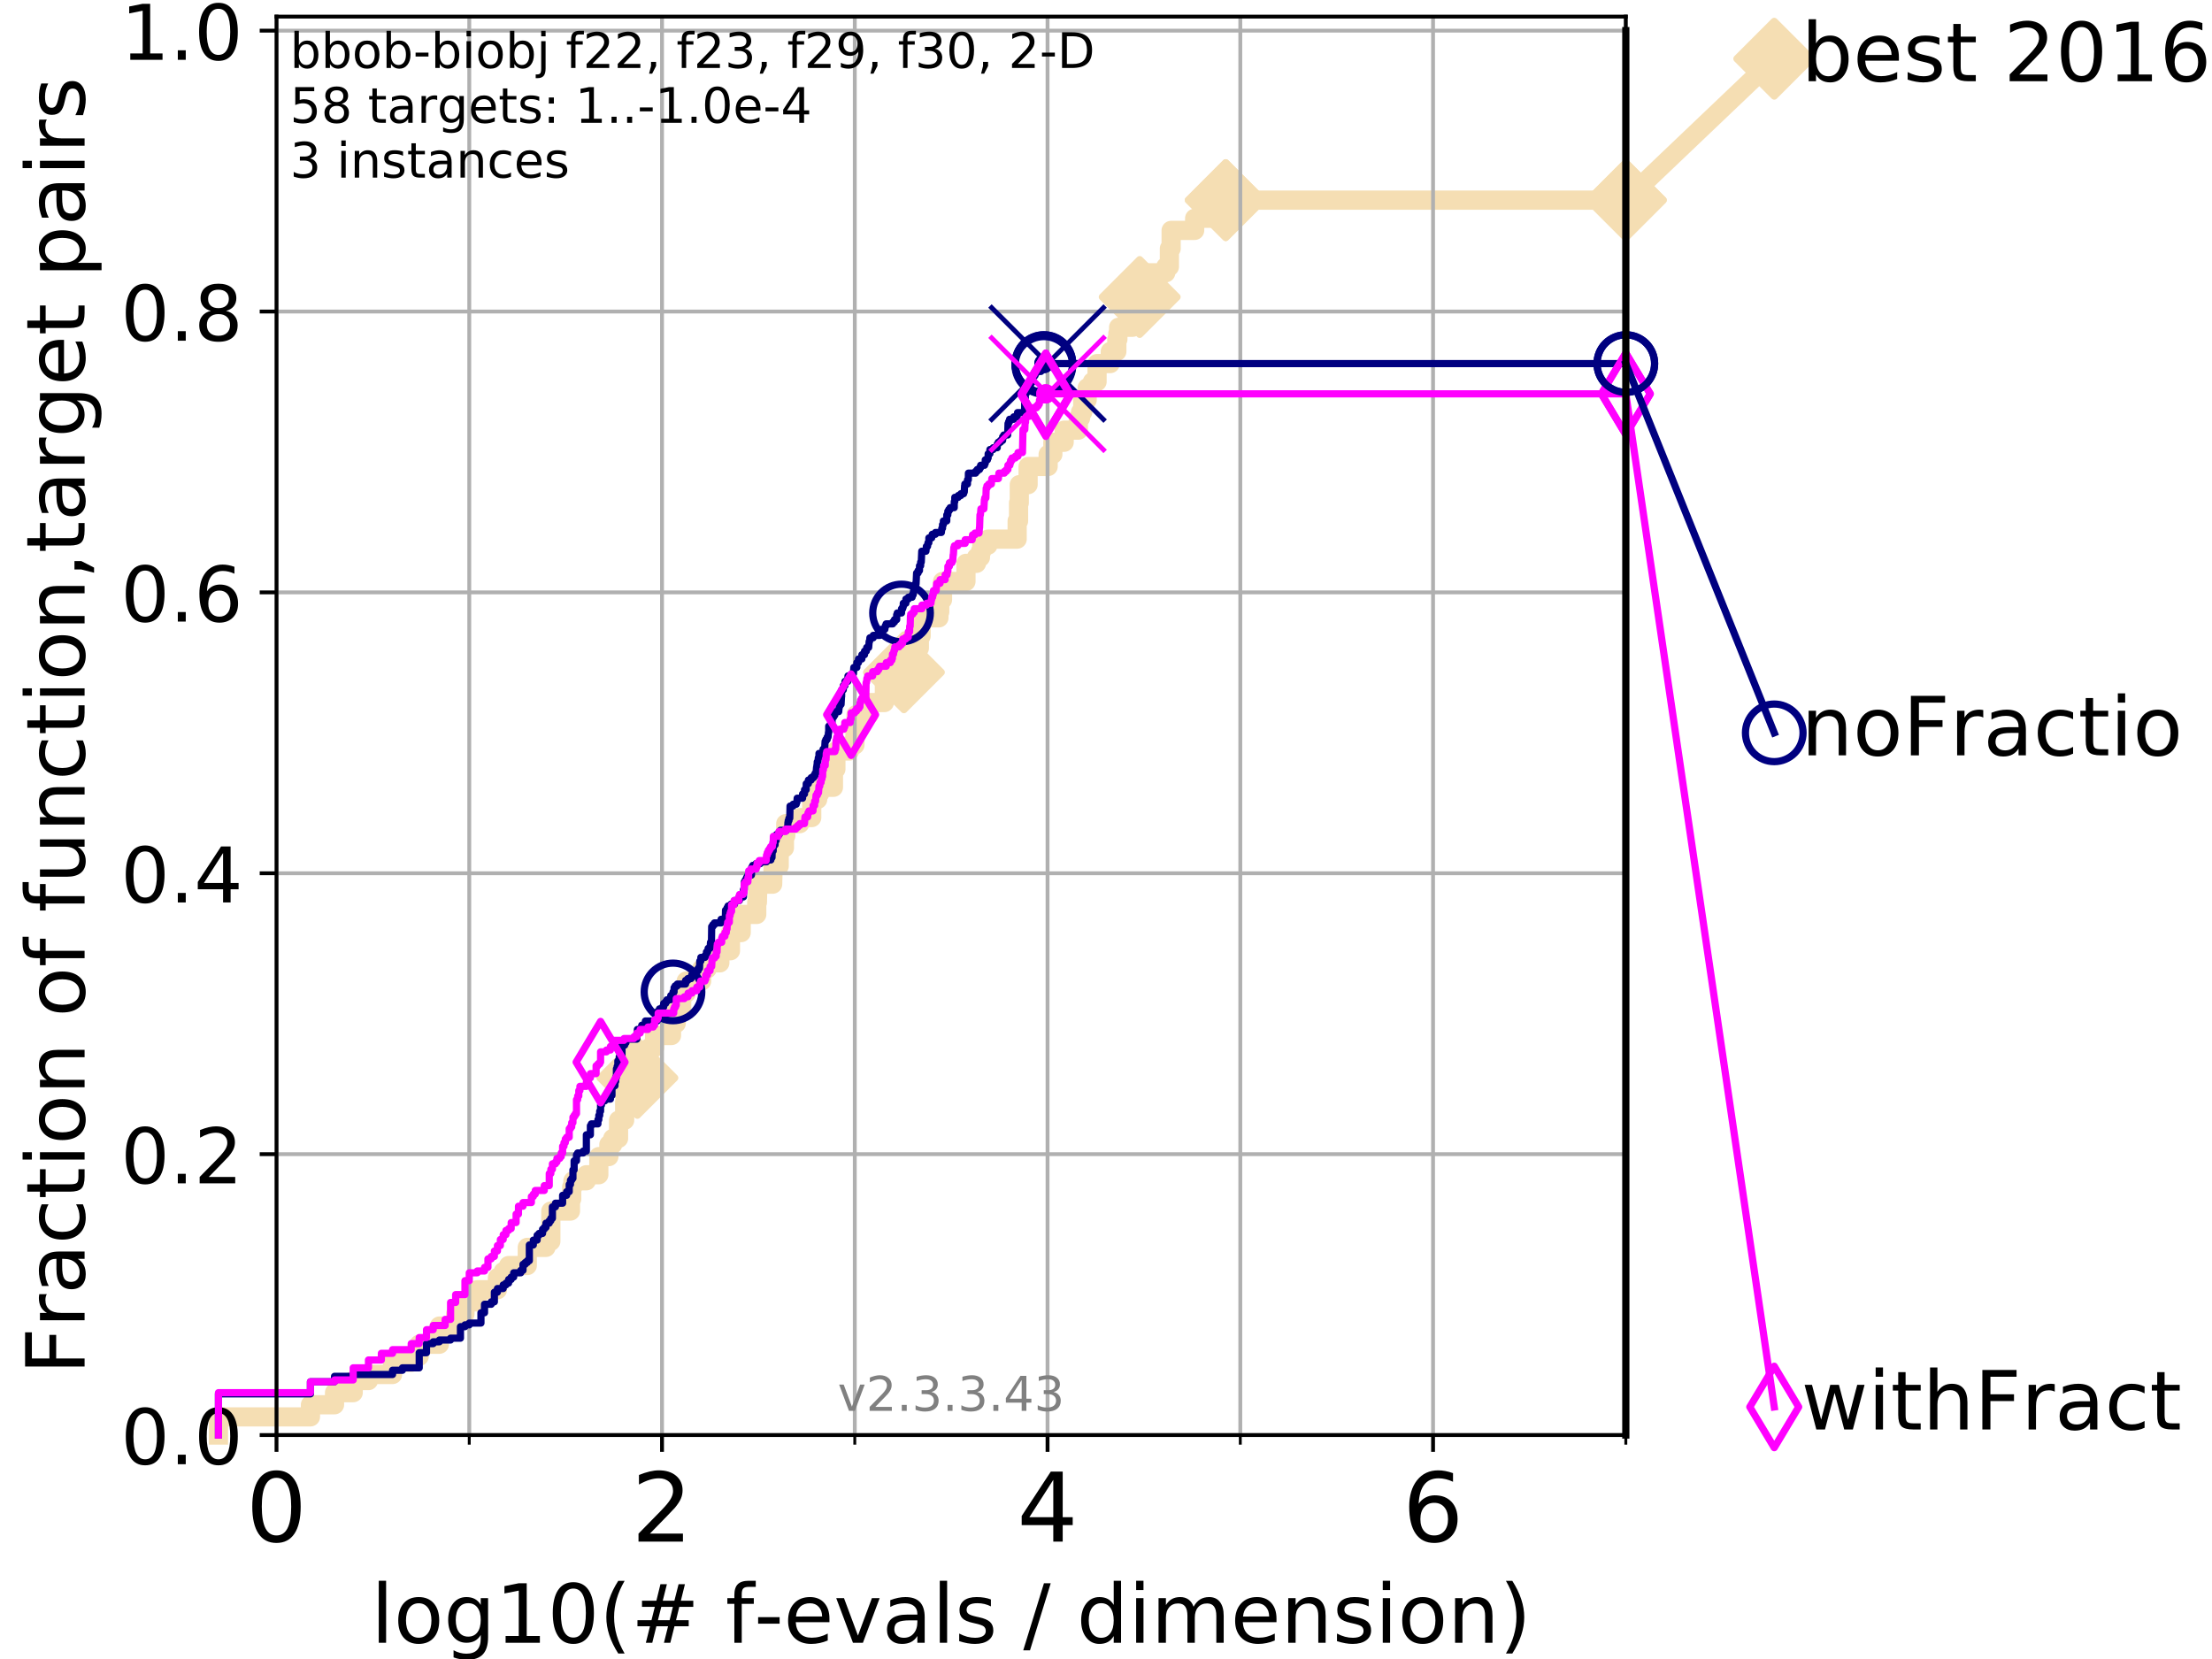 <?xml version="1.0" encoding="utf-8" standalone="no"?>
<!DOCTYPE svg PUBLIC "-//W3C//DTD SVG 1.1//EN"
  "http://www.w3.org/Graphics/SVG/1.1/DTD/svg11.dtd">
<!-- Created with matplotlib (https://matplotlib.org/) -->
<svg height="345.6pt" version="1.1" viewBox="0 0 460.8 345.6" width="460.8pt" xmlns="http://www.w3.org/2000/svg" xmlns:xlink="http://www.w3.org/1999/xlink">
 <defs>
  <style type="text/css">
*{stroke-linecap:butt;stroke-linejoin:round;}
  </style>
 </defs>
 <g id="figure_1">
  <g id="patch_1">
   <path d="M 0 345.6 
L 460.8 345.6 
L 460.8 0 
L 0 0 
z
" style="fill:#ffffff;"/>
  </g>
  <g id="axes_1">
   <g id="patch_2">
    <path d="M 57.6 298.944 
L 338.688 298.944 
L 338.688 3.456 
L 57.6 3.456 
z
" style="fill:#ffffff;"/>
   </g>
   <g id="line2d_1">
    <path d="M 45.512 298.944 
L 45.512 295.161 
L 64.671 295.161 
L 64.671 292.639 
L 69.688 292.639 
L 69.688 290.117 
L 73.579 290.117 
L 73.579 287.595 
L 76.759 287.595 
L 76.759 286.334 
L 81.776 286.334 
L 81.776 283.811 
L 85.667 283.811 
L 85.667 282.55 
L 87.33 282.55 
L 87.33 280.028 
L 91.535 280.028 
L 91.535 276.245 
L 94.921 276.245 
L 94.921 273.723 
L 96.861 273.723 
L 96.861 271.201 
L 99.418 271.201 
L 99.418 268.679 
L 103.623 268.679 
L 103.623 266.157 
L 104.826 266.157 
L 104.826 264.896 
L 105.952 264.896 
L 105.952 263.635 
L 109.843 263.635 
L 109.843 259.852 
L 113.735 259.852 
L 113.735 258.591 
L 114.751 258.591 
L 114.751 252.285 
L 118.839 252.285 
L 118.839 249.763 
L 119.097 249.763 
L 119.097 247.241 
L 119.352 247.241 
L 119.352 245.98 
L 122.148 245.98 
L 122.148 244.719 
L 124.744 244.719 
L 124.744 240.936 
L 126.839 240.936 
L 126.839 238.414 
L 127.643 238.414 
L 127.643 237.153 
L 128.856 237.153 
L 128.856 233.37 
L 130.128 233.37 
L 130.128 229.587 
L 132.303 229.587 
L 132.303 227.064 
L 132.777 227.064 
L 132.777 224.542 
L 134.45 224.542 
L 134.45 222.02 
L 135.077 222.02 
L 135.077 219.498 
L 135.281 219.498 
L 135.281 218.237 
L 136.362 218.237 
L 136.362 215.715 
L 139.887 215.715 
L 139.887 213.193 
L 140.871 213.193 
L 140.871 210.671 
L 142.01 210.671 
L 142.01 206.888 
L 142.95 206.888 
L 142.95 204.366 
L 146.162 204.366 
L 146.162 201.844 
L 147.318 201.844 
L 147.318 200.583 
L 149.955 200.583 
L 149.955 198.06 
L 152.169 198.06 
L 152.169 194.277 
L 154.406 194.277 
L 154.406 190.494 
L 157.642 190.494 
L 157.642 187.972 
L 157.782 187.972 
L 157.865 184.189 
L 160.961 184.189 
L 161.054 180.406 
L 162.325 180.406 
L 162.325 176.623 
L 163.409 176.623 
L 163.409 174.101 
L 163.689 174.101 
L 163.689 171.578 
L 166.612 171.578 
L 166.612 170.317 
L 169.1 170.317 
L 169.1 166.534 
L 170.338 166.534 
L 170.338 165.273 
L 170.78 165.273 
L 170.78 164.012 
L 173.621 164.012 
L 173.621 160.229 
L 174.131 160.229 
L 174.131 156.446 
L 176.978 156.446 
L 176.978 155.185 
L 178.101 155.185 
L 178.101 152.663 
L 178.326 152.663 
L 178.326 148.88 
L 181.019 148.88 
L 181.019 146.358 
L 184.231 146.358 
L 184.231 142.574 
L 185.905 142.574 
L 185.905 141.313 
L 188.302 141.313 
L 188.302 140.052 
L 190.001 140.052 
L 190.001 136.269 
L 190.461 136.269 
L 190.461 135.008 
L 191.521 135.008 
L 191.521 132.486 
L 191.884 132.486 
L 191.884 128.703 
L 195.593 128.703 
L 195.593 127.442 
L 195.765 127.442 
L 195.765 124.92 
L 196.346 124.92 
L 196.346 121.137 
L 201.228 121.137 
L 201.228 117.354 
L 203.422 117.354 
L 203.422 116.093 
L 204.25 116.093 
L 204.25 114.831 
L 204.52 114.831 
L 204.52 113.57 
L 205.815 113.57 
L 205.815 112.309 
L 211.892 112.309 
L 211.892 108.526 
L 212.185 108.526 
L 212.185 104.743 
L 212.337 104.743 
L 212.337 100.96 
L 214.173 100.96 
L 214.173 97.177 
L 218.348 97.177 
L 218.348 94.655 
L 219.327 94.655 
L 219.327 92.133 
L 221.685 92.133 
L 221.685 89.611 
L 224.639 89.611 
L 224.639 87.088 
L 225.104 87.088 
L 225.104 85.827 
L 225.559 85.827 
L 225.559 83.305 
L 226.478 83.305 
L 226.478 80.783 
L 227.565 80.783 
L 227.565 79.522 
L 228.54 79.522 
L 228.54 75.739 
L 231.293 75.739 
L 231.293 73.217 
L 232.658 73.217 
L 232.658 70.695 
L 232.871 70.695 
L 232.871 69.434 
L 233.033 69.434 
L 233.033 68.173 
L 235.957 68.173 
L 235.957 64.39 
L 237.42 64.39 
L 237.42 61.868 
L 237.925 61.868 
L 237.925 59.346 
L 238.247 59.346 
L 238.247 56.823 
L 242.851 56.823 
L 242.851 55.562 
L 243.607 55.562 
L 243.607 51.779 
L 243.968 51.779 
L 243.968 47.996 
L 248.868 47.996 
L 248.868 45.474 
L 255.341 45.474 
L 255.341 41.691 
L 338.688 41.691 
L 338.688 41.691 
" style="fill:none;stroke:#f5deb3;stroke-linecap:square;stroke-width:4;"/>
   </g>
   <g id="line2d_2">
    <defs>
     <path d="M 0 7.778 
L 7.778 0 
L 0 -7.778 
L -7.778 0 
z
" id="m034f2ac60b" style="stroke:#f5deb3;stroke-linejoin:miter;stroke-width:1.5;"/>
    </defs>
    <g>
     <use style="fill:#f5deb3;stroke:#f5deb3;stroke-linejoin:miter;stroke-width:1.5;" x="132.777" xlink:href="#m034f2ac60b" y="224.542"/>
     <use style="fill:#f5deb3;stroke:#f5deb3;stroke-linejoin:miter;stroke-width:1.5;" x="188.302" xlink:href="#m034f2ac60b" y="140.052"/>
     <use style="fill:#f5deb3;stroke:#f5deb3;stroke-linejoin:miter;stroke-width:1.5;" x="237.42" xlink:href="#m034f2ac60b" y="61.868"/>
     <use style="fill:#f5deb3;stroke:#f5deb3;stroke-linejoin:miter;stroke-width:1.5;" x="255.341" xlink:href="#m034f2ac60b" y="41.691"/>
     <use style="fill:#f5deb3;stroke:#f5deb3;stroke-linejoin:miter;stroke-width:1.5;" x="255.341" xlink:href="#m034f2ac60b" y="41.691"/>
     <use style="fill:#f5deb3;stroke:#f5deb3;stroke-linejoin:miter;stroke-width:1.5;" x="338.688" xlink:href="#m034f2ac60b" y="41.691"/>
    </g>
   </g>
   <g id="line2d_3">
    <path style="fill:none;stroke:#f5deb3;stroke-linecap:square;stroke-width:4;"/>
    <g/>
   </g>
   <g id="line2d_4">
    <path d="M 338.688 41.691 
L 369.608 12.233 
" style="fill:none;stroke:#f5deb3;stroke-linecap:square;stroke-width:4;"/>
    <g>
     <use style="fill:#f5deb3;stroke:#f5deb3;stroke-linejoin:miter;stroke-width:1.5;" x="338.688" xlink:href="#m034f2ac60b" y="41.691"/>
     <use style="fill:#f5deb3;stroke:#f5deb3;stroke-linejoin:miter;stroke-width:1.5;" x="369.608" xlink:href="#m034f2ac60b" y="12.233"/>
    </g>
   </g>
   <g id="matplotlib.axis_1">
    <g id="xtick_1">
     <g id="line2d_5">
      <path clip-path="url(#pf683e9c49e)" d="M 57.6 298.944 
L 57.6 3.456 
" style="fill:none;stroke:#b0b0b0;stroke-linecap:square;stroke-width:0.8;"/>
     </g>
     <g id="line2d_6">
      <defs>
       <path d="M 0 0 
L 0 3.5 
" id="maee949b9d6" style="stroke:#000000;stroke-width:0.8;"/>
      </defs>
      <g>
       <use style="stroke:#000000;stroke-width:0.8;" x="57.6" xlink:href="#maee949b9d6" y="298.944"/>
      </g>
     </g>
     <g id="text_1">
      <!-- 0 -->
      <defs>
       <path d="M 31.781 66.406 
Q 24.172 66.406 20.328 58.906 
Q 16.5 51.422 16.5 36.375 
Q 16.5 21.391 20.328 13.891 
Q 24.172 6.391 31.781 6.391 
Q 39.453 6.391 43.281 13.891 
Q 47.125 21.391 47.125 36.375 
Q 47.125 51.422 43.281 58.906 
Q 39.453 66.406 31.781 66.406 
z
M 31.781 74.219 
Q 44.047 74.219 50.516 64.516 
Q 56.984 54.828 56.984 36.375 
Q 56.984 17.969 50.516 8.266 
Q 44.047 -1.422 31.781 -1.422 
Q 19.531 -1.422 13.062 8.266 
Q 6.594 17.969 6.594 36.375 
Q 6.594 54.828 13.062 64.516 
Q 19.531 74.219 31.781 74.219 
z
" id="DejaVuSans-48"/>
      </defs>
      <g transform="translate(51.237 321.141)scale(0.2 -0.2)">
       <use xlink:href="#DejaVuSans-48"/>
      </g>
     </g>
    </g>
    <g id="xtick_2">
     <g id="line2d_7">
      <path clip-path="url(#pf683e9c49e)" d="M 137.911 298.944 
L 137.911 3.456 
" style="fill:none;stroke:#b0b0b0;stroke-linecap:square;stroke-width:0.8;"/>
     </g>
     <g id="line2d_8">
      <g>
       <use style="stroke:#000000;stroke-width:0.8;" x="137.911" xlink:href="#maee949b9d6" y="298.944"/>
      </g>
     </g>
     <g id="text_2">
      <!-- 2 -->
      <defs>
       <path d="M 19.188 8.297 
L 53.609 8.297 
L 53.609 0 
L 7.328 0 
L 7.328 8.297 
Q 12.938 14.109 22.625 23.891 
Q 32.328 33.688 34.812 36.531 
Q 39.547 41.844 41.422 45.531 
Q 43.312 49.219 43.312 52.781 
Q 43.312 58.594 39.234 62.25 
Q 35.156 65.922 28.609 65.922 
Q 23.969 65.922 18.812 64.312 
Q 13.672 62.703 7.812 59.422 
L 7.812 69.391 
Q 13.766 71.781 18.938 73 
Q 24.125 74.219 28.422 74.219 
Q 39.75 74.219 46.484 68.547 
Q 53.219 62.891 53.219 53.422 
Q 53.219 48.922 51.531 44.891 
Q 49.859 40.875 45.406 35.406 
Q 44.188 33.984 37.641 27.219 
Q 31.109 20.453 19.188 8.297 
z
" id="DejaVuSans-50"/>
      </defs>
      <g transform="translate(131.548 321.141)scale(0.2 -0.2)">
       <use xlink:href="#DejaVuSans-50"/>
      </g>
     </g>
    </g>
    <g id="xtick_3">
     <g id="line2d_9">
      <path clip-path="url(#pf683e9c49e)" d="M 218.222 298.944 
L 218.222 3.456 
" style="fill:none;stroke:#b0b0b0;stroke-linecap:square;stroke-width:0.8;"/>
     </g>
     <g id="line2d_10">
      <g>
       <use style="stroke:#000000;stroke-width:0.8;" x="218.222" xlink:href="#maee949b9d6" y="298.944"/>
      </g>
     </g>
     <g id="text_3">
      <!-- 4 -->
      <defs>
       <path d="M 37.797 64.312 
L 12.891 25.391 
L 37.797 25.391 
z
M 35.203 72.906 
L 47.609 72.906 
L 47.609 25.391 
L 58.016 25.391 
L 58.016 17.188 
L 47.609 17.188 
L 47.609 0 
L 37.797 0 
L 37.797 17.188 
L 4.891 17.188 
L 4.891 26.703 
z
" id="DejaVuSans-52"/>
      </defs>
      <g transform="translate(211.859 321.141)scale(0.2 -0.2)">
       <use xlink:href="#DejaVuSans-52"/>
      </g>
     </g>
    </g>
    <g id="xtick_4">
     <g id="line2d_11">
      <path clip-path="url(#pf683e9c49e)" d="M 298.533 298.944 
L 298.533 3.456 
" style="fill:none;stroke:#b0b0b0;stroke-linecap:square;stroke-width:0.8;"/>
     </g>
     <g id="line2d_12">
      <g>
       <use style="stroke:#000000;stroke-width:0.8;" x="298.533" xlink:href="#maee949b9d6" y="298.944"/>
      </g>
     </g>
     <g id="text_4">
      <!-- 6 -->
      <defs>
       <path d="M 33.016 40.375 
Q 26.375 40.375 22.484 35.828 
Q 18.609 31.297 18.609 23.391 
Q 18.609 15.531 22.484 10.953 
Q 26.375 6.391 33.016 6.391 
Q 39.656 6.391 43.531 10.953 
Q 47.406 15.531 47.406 23.391 
Q 47.406 31.297 43.531 35.828 
Q 39.656 40.375 33.016 40.375 
z
M 52.594 71.297 
L 52.594 62.312 
Q 48.875 64.062 45.094 64.984 
Q 41.312 65.922 37.594 65.922 
Q 27.828 65.922 22.672 59.328 
Q 17.531 52.734 16.797 39.406 
Q 19.672 43.656 24.016 45.922 
Q 28.375 48.188 33.594 48.188 
Q 44.578 48.188 50.953 41.516 
Q 57.328 34.859 57.328 23.391 
Q 57.328 12.156 50.688 5.359 
Q 44.047 -1.422 33.016 -1.422 
Q 20.359 -1.422 13.672 8.266 
Q 6.984 17.969 6.984 36.375 
Q 6.984 53.656 15.188 63.938 
Q 23.391 74.219 37.203 74.219 
Q 40.922 74.219 44.703 73.484 
Q 48.484 72.75 52.594 71.297 
z
" id="DejaVuSans-54"/>
      </defs>
      <g transform="translate(292.17 321.141)scale(0.2 -0.2)">
       <use xlink:href="#DejaVuSans-54"/>
      </g>
     </g>
    </g>
    <g id="xtick_5">
     <g id="line2d_13">
      <path clip-path="url(#pf683e9c49e)" d="M 97.755 298.944 
L 97.755 3.456 
" style="fill:none;stroke:#b0b0b0;stroke-linecap:square;stroke-width:0.8;"/>
     </g>
     <g id="line2d_14">
      <defs>
       <path d="M 0 0 
L 0 2 
" id="mdcd95f2241" style="stroke:#000000;stroke-width:0.6;"/>
      </defs>
      <g>
       <use style="stroke:#000000;stroke-width:0.6;" x="97.755" xlink:href="#mdcd95f2241" y="298.944"/>
      </g>
     </g>
    </g>
    <g id="xtick_6">
     <g id="line2d_15">
      <path clip-path="url(#pf683e9c49e)" d="M 178.066 298.944 
L 178.066 3.456 
" style="fill:none;stroke:#b0b0b0;stroke-linecap:square;stroke-width:0.8;"/>
     </g>
     <g id="line2d_16">
      <g>
       <use style="stroke:#000000;stroke-width:0.6;" x="178.066" xlink:href="#mdcd95f2241" y="298.944"/>
      </g>
     </g>
    </g>
    <g id="xtick_7">
     <g id="line2d_17">
      <path clip-path="url(#pf683e9c49e)" d="M 258.377 298.944 
L 258.377 3.456 
" style="fill:none;stroke:#b0b0b0;stroke-linecap:square;stroke-width:0.8;"/>
     </g>
     <g id="line2d_18">
      <g>
       <use style="stroke:#000000;stroke-width:0.6;" x="258.377" xlink:href="#mdcd95f2241" y="298.944"/>
      </g>
     </g>
    </g>
    <g id="xtick_8">
     <g id="line2d_19">
      <path clip-path="url(#pf683e9c49e)" d="M 338.688 298.944 
L 338.688 3.456 
" style="fill:none;stroke:#b0b0b0;stroke-linecap:square;stroke-width:0.8;"/>
     </g>
     <g id="line2d_20">
      <g>
       <use style="stroke:#000000;stroke-width:0.6;" x="338.688" xlink:href="#mdcd95f2241" y="298.944"/>
      </g>
     </g>
    </g>
    <g id="text_5">
     <!-- log10(# f-evals / dimension) -->
     <defs>
      <path d="M 9.422 75.984 
L 18.406 75.984 
L 18.406 0 
L 9.422 0 
z
" id="DejaVuSans-108"/>
      <path d="M 30.609 48.391 
Q 23.391 48.391 19.188 42.75 
Q 14.984 37.109 14.984 27.297 
Q 14.984 17.484 19.156 11.844 
Q 23.344 6.203 30.609 6.203 
Q 37.797 6.203 41.984 11.859 
Q 46.188 17.531 46.188 27.297 
Q 46.188 37.016 41.984 42.703 
Q 37.797 48.391 30.609 48.391 
z
M 30.609 56 
Q 42.328 56 49.016 48.375 
Q 55.719 40.766 55.719 27.297 
Q 55.719 13.875 49.016 6.219 
Q 42.328 -1.422 30.609 -1.422 
Q 18.844 -1.422 12.172 6.219 
Q 5.516 13.875 5.516 27.297 
Q 5.516 40.766 12.172 48.375 
Q 18.844 56 30.609 56 
z
" id="DejaVuSans-111"/>
      <path d="M 45.406 27.984 
Q 45.406 37.75 41.375 43.109 
Q 37.359 48.484 30.078 48.484 
Q 22.859 48.484 18.828 43.109 
Q 14.797 37.75 14.797 27.984 
Q 14.797 18.266 18.828 12.891 
Q 22.859 7.516 30.078 7.516 
Q 37.359 7.516 41.375 12.891 
Q 45.406 18.266 45.406 27.984 
z
M 54.391 6.781 
Q 54.391 -7.172 48.188 -13.984 
Q 42 -20.797 29.203 -20.797 
Q 24.469 -20.797 20.266 -20.094 
Q 16.062 -19.391 12.109 -17.922 
L 12.109 -9.188 
Q 16.062 -11.328 19.922 -12.344 
Q 23.781 -13.375 27.781 -13.375 
Q 36.625 -13.375 41.016 -8.766 
Q 45.406 -4.156 45.406 5.172 
L 45.406 9.625 
Q 42.625 4.781 38.281 2.391 
Q 33.938 0 27.875 0 
Q 17.828 0 11.672 7.656 
Q 5.516 15.328 5.516 27.984 
Q 5.516 40.672 11.672 48.328 
Q 17.828 56 27.875 56 
Q 33.938 56 38.281 53.609 
Q 42.625 51.219 45.406 46.391 
L 45.406 54.688 
L 54.391 54.688 
z
" id="DejaVuSans-103"/>
      <path d="M 12.406 8.297 
L 28.516 8.297 
L 28.516 63.922 
L 10.984 60.406 
L 10.984 69.391 
L 28.422 72.906 
L 38.281 72.906 
L 38.281 8.297 
L 54.391 8.297 
L 54.391 0 
L 12.406 0 
z
" id="DejaVuSans-49"/>
      <path d="M 31 75.875 
Q 24.469 64.656 21.281 53.656 
Q 18.109 42.672 18.109 31.391 
Q 18.109 20.125 21.312 9.062 
Q 24.516 -2 31 -13.188 
L 23.188 -13.188 
Q 15.875 -1.703 12.234 9.375 
Q 8.594 20.453 8.594 31.391 
Q 8.594 42.281 12.203 53.312 
Q 15.828 64.359 23.188 75.875 
z
" id="DejaVuSans-40"/>
      <path d="M 51.125 44 
L 36.922 44 
L 32.812 27.688 
L 47.125 27.688 
z
M 43.797 71.781 
L 38.719 51.516 
L 52.984 51.516 
L 58.109 71.781 
L 65.922 71.781 
L 60.891 51.516 
L 76.125 51.516 
L 76.125 44 
L 58.984 44 
L 54.984 27.688 
L 70.516 27.688 
L 70.516 20.219 
L 53.078 20.219 
L 48 0 
L 40.188 0 
L 45.219 20.219 
L 30.906 20.219 
L 25.875 0 
L 18.016 0 
L 23.094 20.219 
L 7.719 20.219 
L 7.719 27.688 
L 24.906 27.688 
L 29 44 
L 13.281 44 
L 13.281 51.516 
L 30.906 51.516 
L 35.891 71.781 
z
" id="DejaVuSans-35"/>
      <path id="DejaVuSans-32"/>
      <path d="M 37.109 75.984 
L 37.109 68.5 
L 28.516 68.5 
Q 23.688 68.5 21.797 66.547 
Q 19.922 64.594 19.922 59.516 
L 19.922 54.688 
L 34.719 54.688 
L 34.719 47.703 
L 19.922 47.703 
L 19.922 0 
L 10.891 0 
L 10.891 47.703 
L 2.297 47.703 
L 2.297 54.688 
L 10.891 54.688 
L 10.891 58.5 
Q 10.891 67.625 15.141 71.797 
Q 19.391 75.984 28.609 75.984 
z
" id="DejaVuSans-102"/>
      <path d="M 4.891 31.391 
L 31.203 31.391 
L 31.203 23.391 
L 4.891 23.391 
z
" id="DejaVuSans-45"/>
      <path d="M 56.203 29.594 
L 56.203 25.203 
L 14.891 25.203 
Q 15.484 15.922 20.484 11.062 
Q 25.484 6.203 34.422 6.203 
Q 39.594 6.203 44.453 7.469 
Q 49.312 8.734 54.109 11.281 
L 54.109 2.781 
Q 49.266 0.734 44.188 -0.344 
Q 39.109 -1.422 33.891 -1.422 
Q 20.797 -1.422 13.156 6.188 
Q 5.516 13.812 5.516 26.812 
Q 5.516 40.234 12.766 48.109 
Q 20.016 56 32.328 56 
Q 43.359 56 49.781 48.891 
Q 56.203 41.797 56.203 29.594 
z
M 47.219 32.234 
Q 47.125 39.594 43.094 43.984 
Q 39.062 48.391 32.422 48.391 
Q 24.906 48.391 20.391 44.141 
Q 15.875 39.891 15.188 32.172 
z
" id="DejaVuSans-101"/>
      <path d="M 2.984 54.688 
L 12.5 54.688 
L 29.594 8.797 
L 46.688 54.688 
L 56.203 54.688 
L 35.688 0 
L 23.484 0 
z
" id="DejaVuSans-118"/>
      <path d="M 34.281 27.484 
Q 23.391 27.484 19.188 25 
Q 14.984 22.516 14.984 16.5 
Q 14.984 11.719 18.141 8.906 
Q 21.297 6.109 26.703 6.109 
Q 34.188 6.109 38.703 11.406 
Q 43.219 16.703 43.219 25.484 
L 43.219 27.484 
z
M 52.203 31.203 
L 52.203 0 
L 43.219 0 
L 43.219 8.297 
Q 40.141 3.328 35.547 0.953 
Q 30.953 -1.422 24.312 -1.422 
Q 15.922 -1.422 10.953 3.297 
Q 6 8.016 6 15.922 
Q 6 25.141 12.172 29.828 
Q 18.359 34.516 30.609 34.516 
L 43.219 34.516 
L 43.219 35.406 
Q 43.219 41.609 39.141 45 
Q 35.062 48.391 27.688 48.391 
Q 23 48.391 18.547 47.266 
Q 14.109 46.141 10.016 43.891 
L 10.016 52.203 
Q 14.938 54.109 19.578 55.047 
Q 24.219 56 28.609 56 
Q 40.484 56 46.344 49.844 
Q 52.203 43.703 52.203 31.203 
z
" id="DejaVuSans-97"/>
      <path d="M 44.281 53.078 
L 44.281 44.578 
Q 40.484 46.531 36.375 47.5 
Q 32.281 48.484 27.875 48.484 
Q 21.188 48.484 17.844 46.438 
Q 14.5 44.391 14.5 40.281 
Q 14.5 37.156 16.891 35.375 
Q 19.281 33.594 26.516 31.984 
L 29.594 31.297 
Q 39.156 29.25 43.188 25.516 
Q 47.219 21.781 47.219 15.094 
Q 47.219 7.469 41.188 3.016 
Q 35.156 -1.422 24.609 -1.422 
Q 20.219 -1.422 15.453 -0.562 
Q 10.688 0.297 5.422 2 
L 5.422 11.281 
Q 10.406 8.688 15.234 7.391 
Q 20.062 6.109 24.812 6.109 
Q 31.156 6.109 34.562 8.281 
Q 37.984 10.453 37.984 14.406 
Q 37.984 18.062 35.516 20.016 
Q 33.062 21.969 24.703 23.781 
L 21.578 24.516 
Q 13.234 26.266 9.516 29.906 
Q 5.812 33.547 5.812 39.891 
Q 5.812 47.609 11.281 51.797 
Q 16.75 56 26.812 56 
Q 31.781 56 36.172 55.266 
Q 40.578 54.547 44.281 53.078 
z
" id="DejaVuSans-115"/>
      <path d="M 25.391 72.906 
L 33.688 72.906 
L 8.297 -9.281 
L 0 -9.281 
z
" id="DejaVuSans-47"/>
      <path d="M 45.406 46.391 
L 45.406 75.984 
L 54.391 75.984 
L 54.391 0 
L 45.406 0 
L 45.406 8.203 
Q 42.578 3.328 38.25 0.953 
Q 33.938 -1.422 27.875 -1.422 
Q 17.969 -1.422 11.734 6.484 
Q 5.516 14.406 5.516 27.297 
Q 5.516 40.188 11.734 48.094 
Q 17.969 56 27.875 56 
Q 33.938 56 38.25 53.625 
Q 42.578 51.266 45.406 46.391 
z
M 14.797 27.297 
Q 14.797 17.391 18.875 11.75 
Q 22.953 6.109 30.078 6.109 
Q 37.203 6.109 41.297 11.75 
Q 45.406 17.391 45.406 27.297 
Q 45.406 37.203 41.297 42.844 
Q 37.203 48.484 30.078 48.484 
Q 22.953 48.484 18.875 42.844 
Q 14.797 37.203 14.797 27.297 
z
" id="DejaVuSans-100"/>
      <path d="M 9.422 54.688 
L 18.406 54.688 
L 18.406 0 
L 9.422 0 
z
M 9.422 75.984 
L 18.406 75.984 
L 18.406 64.594 
L 9.422 64.594 
z
" id="DejaVuSans-105"/>
      <path d="M 52 44.188 
Q 55.375 50.25 60.062 53.125 
Q 64.75 56 71.094 56 
Q 79.641 56 84.281 50.016 
Q 88.922 44.047 88.922 33.016 
L 88.922 0 
L 79.891 0 
L 79.891 32.719 
Q 79.891 40.578 77.094 44.375 
Q 74.312 48.188 68.609 48.188 
Q 61.625 48.188 57.562 43.547 
Q 53.516 38.922 53.516 30.906 
L 53.516 0 
L 44.484 0 
L 44.484 32.719 
Q 44.484 40.625 41.703 44.406 
Q 38.922 48.188 33.109 48.188 
Q 26.219 48.188 22.156 43.531 
Q 18.109 38.875 18.109 30.906 
L 18.109 0 
L 9.078 0 
L 9.078 54.688 
L 18.109 54.688 
L 18.109 46.188 
Q 21.188 51.219 25.484 53.609 
Q 29.781 56 35.688 56 
Q 41.656 56 45.828 52.969 
Q 50 49.953 52 44.188 
z
" id="DejaVuSans-109"/>
      <path d="M 54.891 33.016 
L 54.891 0 
L 45.906 0 
L 45.906 32.719 
Q 45.906 40.484 42.875 44.328 
Q 39.844 48.188 33.797 48.188 
Q 26.516 48.188 22.312 43.547 
Q 18.109 38.922 18.109 30.906 
L 18.109 0 
L 9.078 0 
L 9.078 54.688 
L 18.109 54.688 
L 18.109 46.188 
Q 21.344 51.125 25.703 53.562 
Q 30.078 56 35.797 56 
Q 45.219 56 50.047 50.172 
Q 54.891 44.344 54.891 33.016 
z
" id="DejaVuSans-110"/>
      <path d="M 8.016 75.875 
L 15.828 75.875 
Q 23.141 64.359 26.781 53.312 
Q 30.422 42.281 30.422 31.391 
Q 30.422 20.453 26.781 9.375 
Q 23.141 -1.703 15.828 -13.188 
L 8.016 -13.188 
Q 14.5 -2 17.703 9.062 
Q 20.906 20.125 20.906 31.391 
Q 20.906 42.672 17.703 53.656 
Q 14.5 64.656 8.016 75.875 
z
" id="DejaVuSans-41"/>
     </defs>
     <g transform="translate(77.303 342.218)scale(0.17 -0.17)">
      <use xlink:href="#DejaVuSans-108"/>
      <use x="27.783" xlink:href="#DejaVuSans-111"/>
      <use x="88.965" xlink:href="#DejaVuSans-103"/>
      <use x="152.441" xlink:href="#DejaVuSans-49"/>
      <use x="216.064" xlink:href="#DejaVuSans-48"/>
      <use x="279.688" xlink:href="#DejaVuSans-40"/>
      <use x="318.701" xlink:href="#DejaVuSans-35"/>
      <use x="402.49" xlink:href="#DejaVuSans-32"/>
      <use x="434.277" xlink:href="#DejaVuSans-102"/>
      <use x="469.404" xlink:href="#DejaVuSans-45"/>
      <use x="505.488" xlink:href="#DejaVuSans-101"/>
      <use x="567.012" xlink:href="#DejaVuSans-118"/>
      <use x="626.191" xlink:href="#DejaVuSans-97"/>
      <use x="687.471" xlink:href="#DejaVuSans-108"/>
      <use x="715.254" xlink:href="#DejaVuSans-115"/>
      <use x="767.354" xlink:href="#DejaVuSans-32"/>
      <use x="799.141" xlink:href="#DejaVuSans-47"/>
      <use x="832.832" xlink:href="#DejaVuSans-32"/>
      <use x="864.619" xlink:href="#DejaVuSans-100"/>
      <use x="928.096" xlink:href="#DejaVuSans-105"/>
      <use x="955.879" xlink:href="#DejaVuSans-109"/>
      <use x="1053.291" xlink:href="#DejaVuSans-101"/>
      <use x="1114.814" xlink:href="#DejaVuSans-110"/>
      <use x="1178.193" xlink:href="#DejaVuSans-115"/>
      <use x="1230.293" xlink:href="#DejaVuSans-105"/>
      <use x="1258.076" xlink:href="#DejaVuSans-111"/>
      <use x="1319.258" xlink:href="#DejaVuSans-110"/>
      <use x="1382.637" xlink:href="#DejaVuSans-41"/>
     </g>
    </g>
   </g>
   <g id="matplotlib.axis_2">
    <g id="ytick_1">
     <g id="line2d_21">
      <path clip-path="url(#pf683e9c49e)" d="M 57.6 298.944 
L 338.688 298.944 
" style="fill:none;stroke:#b0b0b0;stroke-linecap:square;stroke-width:0.8;"/>
     </g>
     <g id="line2d_22">
      <defs>
       <path d="M 0 0 
L -3.5 0 
" id="m32da5e57c4" style="stroke:#000000;stroke-width:0.8;"/>
      </defs>
      <g>
       <use style="stroke:#000000;stroke-width:0.8;" x="57.6" xlink:href="#m32da5e57c4" y="298.944"/>
      </g>
     </g>
     <g id="text_6">
      <!-- 0.0 -->
      <defs>
       <path d="M 10.688 12.406 
L 21 12.406 
L 21 0 
L 10.688 0 
z
" id="DejaVuSans-46"/>
      </defs>
      <g transform="translate(25.155 305.023)scale(0.16 -0.16)">
       <use xlink:href="#DejaVuSans-48"/>
       <use x="63.623" xlink:href="#DejaVuSans-46"/>
       <use x="95.41" xlink:href="#DejaVuSans-48"/>
      </g>
     </g>
    </g>
    <g id="ytick_2">
     <g id="line2d_23">
      <path clip-path="url(#pf683e9c49e)" d="M 57.6 240.432 
L 338.688 240.432 
" style="fill:none;stroke:#b0b0b0;stroke-linecap:square;stroke-width:0.8;"/>
     </g>
     <g id="line2d_24">
      <g>
       <use style="stroke:#000000;stroke-width:0.8;" x="57.6" xlink:href="#m32da5e57c4" y="240.432"/>
      </g>
     </g>
     <g id="text_7">
      <!-- 0.2 -->
      <g transform="translate(25.155 246.51)scale(0.16 -0.16)">
       <use xlink:href="#DejaVuSans-48"/>
       <use x="63.623" xlink:href="#DejaVuSans-46"/>
       <use x="95.41" xlink:href="#DejaVuSans-50"/>
      </g>
     </g>
    </g>
    <g id="ytick_3">
     <g id="line2d_25">
      <path clip-path="url(#pf683e9c49e)" d="M 57.6 181.919 
L 338.688 181.919 
" style="fill:none;stroke:#b0b0b0;stroke-linecap:square;stroke-width:0.8;"/>
     </g>
     <g id="line2d_26">
      <g>
       <use style="stroke:#000000;stroke-width:0.8;" x="57.6" xlink:href="#m32da5e57c4" y="181.919"/>
      </g>
     </g>
     <g id="text_8">
      <!-- 0.4 -->
      <g transform="translate(25.155 187.998)scale(0.16 -0.16)">
       <use xlink:href="#DejaVuSans-48"/>
       <use x="63.623" xlink:href="#DejaVuSans-46"/>
       <use x="95.41" xlink:href="#DejaVuSans-52"/>
      </g>
     </g>
    </g>
    <g id="ytick_4">
     <g id="line2d_27">
      <path clip-path="url(#pf683e9c49e)" d="M 57.6 123.407 
L 338.688 123.407 
" style="fill:none;stroke:#b0b0b0;stroke-linecap:square;stroke-width:0.8;"/>
     </g>
     <g id="line2d_28">
      <g>
       <use style="stroke:#000000;stroke-width:0.8;" x="57.6" xlink:href="#m32da5e57c4" y="123.407"/>
      </g>
     </g>
     <g id="text_9">
      <!-- 0.6 -->
      <g transform="translate(25.155 129.485)scale(0.16 -0.16)">
       <use xlink:href="#DejaVuSans-48"/>
       <use x="63.623" xlink:href="#DejaVuSans-46"/>
       <use x="95.41" xlink:href="#DejaVuSans-54"/>
      </g>
     </g>
    </g>
    <g id="ytick_5">
     <g id="line2d_29">
      <path clip-path="url(#pf683e9c49e)" d="M 57.6 64.894 
L 338.688 64.894 
" style="fill:none;stroke:#b0b0b0;stroke-linecap:square;stroke-width:0.8;"/>
     </g>
     <g id="line2d_30">
      <g>
       <use style="stroke:#000000;stroke-width:0.8;" x="57.6" xlink:href="#m32da5e57c4" y="64.894"/>
      </g>
     </g>
     <g id="text_10">
      <!-- 0.8 -->
      <defs>
       <path d="M 31.781 34.625 
Q 24.75 34.625 20.719 30.859 
Q 16.703 27.094 16.703 20.516 
Q 16.703 13.922 20.719 10.156 
Q 24.75 6.391 31.781 6.391 
Q 38.812 6.391 42.859 10.172 
Q 46.922 13.969 46.922 20.516 
Q 46.922 27.094 42.891 30.859 
Q 38.875 34.625 31.781 34.625 
z
M 21.922 38.812 
Q 15.578 40.375 12.031 44.719 
Q 8.5 49.078 8.5 55.328 
Q 8.5 64.062 14.719 69.141 
Q 20.953 74.219 31.781 74.219 
Q 42.672 74.219 48.875 69.141 
Q 55.078 64.062 55.078 55.328 
Q 55.078 49.078 51.531 44.719 
Q 48 40.375 41.703 38.812 
Q 48.828 37.156 52.797 32.312 
Q 56.781 27.484 56.781 20.516 
Q 56.781 9.906 50.312 4.234 
Q 43.844 -1.422 31.781 -1.422 
Q 19.734 -1.422 13.25 4.234 
Q 6.781 9.906 6.781 20.516 
Q 6.781 27.484 10.781 32.312 
Q 14.797 37.156 21.922 38.812 
z
M 18.312 54.391 
Q 18.312 48.734 21.844 45.562 
Q 25.391 42.391 31.781 42.391 
Q 38.141 42.391 41.719 45.562 
Q 45.312 48.734 45.312 54.391 
Q 45.312 60.062 41.719 63.234 
Q 38.141 66.406 31.781 66.406 
Q 25.391 66.406 21.844 63.234 
Q 18.312 60.062 18.312 54.391 
z
" id="DejaVuSans-56"/>
      </defs>
      <g transform="translate(25.155 70.973)scale(0.16 -0.16)">
       <use xlink:href="#DejaVuSans-48"/>
       <use x="63.623" xlink:href="#DejaVuSans-46"/>
       <use x="95.41" xlink:href="#DejaVuSans-56"/>
      </g>
     </g>
    </g>
    <g id="ytick_6">
     <g id="line2d_31">
      <path clip-path="url(#pf683e9c49e)" d="M 57.6 6.382 
L 338.688 6.382 
" style="fill:none;stroke:#b0b0b0;stroke-linecap:square;stroke-width:0.8;"/>
     </g>
     <g id="line2d_32">
      <g>
       <use style="stroke:#000000;stroke-width:0.8;" x="57.6" xlink:href="#m32da5e57c4" y="6.382"/>
      </g>
     </g>
     <g id="text_11">
      <!-- 1.0 -->
      <g transform="translate(25.155 12.46)scale(0.16 -0.16)">
       <use xlink:href="#DejaVuSans-49"/>
       <use x="63.623" xlink:href="#DejaVuSans-46"/>
       <use x="95.41" xlink:href="#DejaVuSans-48"/>
      </g>
     </g>
    </g>
    <g id="text_12">
     <!-- Fraction of function,target pairs -->
     <defs>
      <path d="M 9.812 72.906 
L 51.703 72.906 
L 51.703 64.594 
L 19.672 64.594 
L 19.672 43.109 
L 48.578 43.109 
L 48.578 34.812 
L 19.672 34.812 
L 19.672 0 
L 9.812 0 
z
" id="DejaVuSans-70"/>
      <path d="M 41.109 46.297 
Q 39.594 47.172 37.812 47.578 
Q 36.031 48 33.891 48 
Q 26.266 48 22.188 43.047 
Q 18.109 38.094 18.109 28.812 
L 18.109 0 
L 9.078 0 
L 9.078 54.688 
L 18.109 54.688 
L 18.109 46.188 
Q 20.953 51.172 25.484 53.578 
Q 30.031 56 36.531 56 
Q 37.453 56 38.578 55.875 
Q 39.703 55.766 41.062 55.516 
z
" id="DejaVuSans-114"/>
      <path d="M 48.781 52.594 
L 48.781 44.188 
Q 44.969 46.297 41.141 47.344 
Q 37.312 48.391 33.406 48.391 
Q 24.656 48.391 19.812 42.844 
Q 14.984 37.312 14.984 27.297 
Q 14.984 17.281 19.812 11.734 
Q 24.656 6.203 33.406 6.203 
Q 37.312 6.203 41.141 7.25 
Q 44.969 8.297 48.781 10.406 
L 48.781 2.094 
Q 45.016 0.344 40.984 -0.531 
Q 36.969 -1.422 32.422 -1.422 
Q 20.062 -1.422 12.781 6.344 
Q 5.516 14.109 5.516 27.297 
Q 5.516 40.672 12.859 48.328 
Q 20.219 56 33.016 56 
Q 37.156 56 41.109 55.141 
Q 45.062 54.297 48.781 52.594 
z
" id="DejaVuSans-99"/>
      <path d="M 18.312 70.219 
L 18.312 54.688 
L 36.812 54.688 
L 36.812 47.703 
L 18.312 47.703 
L 18.312 18.016 
Q 18.312 11.328 20.141 9.422 
Q 21.969 7.516 27.594 7.516 
L 36.812 7.516 
L 36.812 0 
L 27.594 0 
Q 17.188 0 13.234 3.875 
Q 9.281 7.766 9.281 18.016 
L 9.281 47.703 
L 2.688 47.703 
L 2.688 54.688 
L 9.281 54.688 
L 9.281 70.219 
z
" id="DejaVuSans-116"/>
      <path d="M 8.5 21.578 
L 8.5 54.688 
L 17.484 54.688 
L 17.484 21.922 
Q 17.484 14.156 20.5 10.266 
Q 23.531 6.391 29.594 6.391 
Q 36.859 6.391 41.078 11.031 
Q 45.312 15.672 45.312 23.688 
L 45.312 54.688 
L 54.297 54.688 
L 54.297 0 
L 45.312 0 
L 45.312 8.406 
Q 42.047 3.422 37.719 1 
Q 33.406 -1.422 27.688 -1.422 
Q 18.266 -1.422 13.375 4.438 
Q 8.5 10.297 8.5 21.578 
z
M 31.109 56 
z
" id="DejaVuSans-117"/>
      <path d="M 11.719 12.406 
L 22.016 12.406 
L 22.016 4 
L 14.016 -11.625 
L 7.719 -11.625 
L 11.719 4 
z
" id="DejaVuSans-44"/>
      <path d="M 18.109 8.203 
L 18.109 -20.797 
L 9.078 -20.797 
L 9.078 54.688 
L 18.109 54.688 
L 18.109 46.391 
Q 20.953 51.266 25.266 53.625 
Q 29.594 56 35.594 56 
Q 45.562 56 51.781 48.094 
Q 58.016 40.188 58.016 27.297 
Q 58.016 14.406 51.781 6.484 
Q 45.562 -1.422 35.594 -1.422 
Q 29.594 -1.422 25.266 0.953 
Q 20.953 3.328 18.109 8.203 
z
M 48.688 27.297 
Q 48.688 37.203 44.609 42.844 
Q 40.531 48.484 33.406 48.484 
Q 26.266 48.484 22.188 42.844 
Q 18.109 37.203 18.109 27.297 
Q 18.109 17.391 22.188 11.75 
Q 26.266 6.109 33.406 6.109 
Q 40.531 6.109 44.609 11.75 
Q 48.688 17.391 48.688 27.297 
z
" id="DejaVuSans-112"/>
     </defs>
     <g transform="translate(17.62 286.339)rotate(-90)scale(0.17 -0.17)">
      <use xlink:href="#DejaVuSans-70"/>
      <use x="57.41" xlink:href="#DejaVuSans-114"/>
      <use x="98.523" xlink:href="#DejaVuSans-97"/>
      <use x="159.803" xlink:href="#DejaVuSans-99"/>
      <use x="214.783" xlink:href="#DejaVuSans-116"/>
      <use x="253.992" xlink:href="#DejaVuSans-105"/>
      <use x="281.775" xlink:href="#DejaVuSans-111"/>
      <use x="342.957" xlink:href="#DejaVuSans-110"/>
      <use x="406.336" xlink:href="#DejaVuSans-32"/>
      <use x="438.123" xlink:href="#DejaVuSans-111"/>
      <use x="499.305" xlink:href="#DejaVuSans-102"/>
      <use x="534.51" xlink:href="#DejaVuSans-32"/>
      <use x="566.297" xlink:href="#DejaVuSans-102"/>
      <use x="601.502" xlink:href="#DejaVuSans-117"/>
      <use x="664.881" xlink:href="#DejaVuSans-110"/>
      <use x="728.26" xlink:href="#DejaVuSans-99"/>
      <use x="783.24" xlink:href="#DejaVuSans-116"/>
      <use x="822.449" xlink:href="#DejaVuSans-105"/>
      <use x="850.232" xlink:href="#DejaVuSans-111"/>
      <use x="911.414" xlink:href="#DejaVuSans-110"/>
      <use x="974.793" xlink:href="#DejaVuSans-44"/>
      <use x="1006.58" xlink:href="#DejaVuSans-116"/>
      <use x="1045.789" xlink:href="#DejaVuSans-97"/>
      <use x="1107.068" xlink:href="#DejaVuSans-114"/>
      <use x="1148.166" xlink:href="#DejaVuSans-103"/>
      <use x="1211.643" xlink:href="#DejaVuSans-101"/>
      <use x="1273.166" xlink:href="#DejaVuSans-116"/>
      <use x="1312.375" xlink:href="#DejaVuSans-32"/>
      <use x="1344.162" xlink:href="#DejaVuSans-112"/>
      <use x="1407.639" xlink:href="#DejaVuSans-97"/>
      <use x="1468.918" xlink:href="#DejaVuSans-105"/>
      <use x="1496.701" xlink:href="#DejaVuSans-114"/>
      <use x="1537.814" xlink:href="#DejaVuSans-115"/>
     </g>
    </g>
   </g>
   <g id="line2d_33">
    <defs>
     <path d="M 0 1.5 
C 0.398 1.5 0.779 1.342 1.061 1.061 
C 1.342 0.779 1.5 0.398 1.5 0 
C 1.5 -0.398 1.342 -0.779 1.061 -1.061 
C 0.779 -1.342 0.398 -1.5 0 -1.5 
C -0.398 -1.5 -0.779 -1.342 -1.061 -1.061 
C -1.342 -0.779 -1.5 -0.398 -1.5 0 
C -1.5 0.398 -1.342 0.779 -1.061 1.061 
C -0.779 1.342 -0.398 1.5 0 1.5 
z
" id="m9c19f7a291" style="stroke:#f5deb3;"/>
    </defs>
    <g>
     <use style="fill:#f5deb3;stroke:#f5deb3;" x="255.341" xlink:href="#m9c19f7a291" y="41.691"/>
     <use style="fill:#f5deb3;stroke:#f5deb3;" x="255.341" xlink:href="#m9c19f7a291" y="41.691"/>
    </g>
   </g>
   <g id="line2d_34">
    <defs>
     <path d="M 0 1.5 
C 0.398 1.5 0.779 1.342 1.061 1.061 
C 1.342 0.779 1.5 0.398 1.5 0 
C 1.5 -0.398 1.342 -0.779 1.061 -1.061 
C 0.779 -1.342 0.398 -1.5 0 -1.5 
C -0.398 -1.5 -0.779 -1.342 -1.061 -1.061 
C -1.342 -0.779 -1.5 -0.398 -1.5 0 
C -1.5 0.398 -1.342 0.779 -1.061 1.061 
C -0.779 1.342 -0.398 1.5 0 1.5 
z
" id="m4a8bfe00a1" style="stroke:#000080;"/>
    </defs>
    <g>
     <use style="fill:#000080;stroke:#000080;" x="217.462" xlink:href="#m4a8bfe00a1" y="75.739"/>
     <use style="fill:#000080;stroke:#000080;" x="217.462" xlink:href="#m4a8bfe00a1" y="75.739"/>
    </g>
   </g>
   <g id="line2d_35">
    <path d="M 45.512 298.944 
L 45.512 290.369 
L 64.671 290.369 
L 64.671 287.847 
L 69.688 287.847 
L 69.688 286.712 
L 73.579 286.712 
L 73.579 286.334 
L 81.776 286.334 
L 81.776 285.451 
L 83.83 285.451 
L 83.83 284.946 
L 87.33 284.946 
L 87.33 281.794 
L 88.847 281.794 
L 88.847 279.902 
L 90.243 279.902 
L 90.243 279.524 
L 91.535 279.524 
L 91.535 279.146 
L 93.864 279.146 
L 93.864 278.767 
L 95.918 278.767 
L 95.918 276.371 
L 96.861 276.371 
L 96.861 275.993 
L 97.755 275.993 
L 97.755 275.615 
L 100.193 275.615 
L 100.193 273.471 
L 100.935 273.471 
L 100.935 271.705 
L 102.331 271.705 
L 102.331 271.201 
L 102.989 271.201 
L 102.989 269.183 
L 103.623 269.183 
L 103.623 268.427 
L 104.826 268.427 
L 104.826 267.67 
L 105.398 267.67 
L 105.398 267.292 
L 105.952 267.292 
L 105.952 266.535 
L 106.489 266.535 
L 106.489 266.031 
L 107.009 266.031 
L 107.009 265.148 
L 108.484 265.148 
L 108.484 264.644 
L 108.949 264.644 
L 108.949 263.383 
L 109.402 263.383 
L 109.402 263.004 
L 109.843 263.004 
L 109.843 262.626 
L 110.274 262.626 
L 110.274 259.347 
L 111.105 259.347 
L 111.105 258.338 
L 111.897 258.338 
L 111.897 257.33 
L 112.281 257.33 
L 112.281 256.951 
L 113.023 256.951 
L 113.023 256.068 
L 113.383 256.068 
L 113.383 255.69 
L 113.735 255.69 
L 113.735 254.807 
L 114.419 254.807 
L 114.419 254.303 
L 114.751 254.303 
L 114.751 253.799 
L 115.077 253.799 
L 115.077 251.403 
L 115.711 251.403 
L 115.711 250.646 
L 117.203 250.646 
L 117.203 249.007 
L 118.04 249.007 
L 118.04 248.25 
L 118.577 248.25 
L 118.577 246.737 
L 118.839 246.737 
L 118.839 245.854 
L 119.097 245.854 
L 119.097 245.476 
L 119.352 245.476 
L 119.352 243.71 
L 119.603 243.71 
L 119.603 241.819 
L 120.094 241.819 
L 120.094 240.558 
L 120.335 240.558 
L 120.335 240.179 
L 121.49 240.179 
L 121.49 239.801 
L 122.148 239.801 
L 122.148 236.396 
L 122.989 236.396 
L 122.989 234.505 
L 123.193 234.505 
L 123.193 234.126 
L 124.557 234.126 
L 124.557 233.244 
L 124.744 233.244 
L 124.744 232.361 
L 124.928 232.361 
L 124.928 231.478 
L 125.111 231.478 
L 125.111 230.217 
L 125.292 230.217 
L 125.292 229.334 
L 125.996 229.334 
L 125.996 228.956 
L 127.165 228.956 
L 127.165 228.199 
L 127.485 228.199 
L 127.485 226.56 
L 127.643 226.56 
L 127.643 226.182 
L 128.108 226.182 
L 128.108 225.299 
L 128.26 225.299 
L 128.26 224.416 
L 128.411 224.416 
L 128.411 222.651 
L 128.561 222.651 
L 128.561 222.146 
L 128.709 222.146 
L 128.709 221.011 
L 129.002 221.011 
L 129.002 220.129 
L 129.574 220.129 
L 129.574 217.733 
L 130.128 217.733 
L 130.128 217.228 
L 130.398 217.228 
L 130.398 216.472 
L 132.66 216.472 
L 132.66 215.337 
L 132.777 215.337 
L 132.777 214.454 
L 133.689 214.454 
L 133.689 213.571 
L 134.45 213.571 
L 134.45 212.689 
L 136.924 212.689 
L 137.016 210.671 
L 137.38 210.671 
L 137.38 210.166 
L 137.998 210.166 
L 137.998 209.788 
L 138.256 209.788 
L 138.256 209.032 
L 138.678 209.032 
L 138.678 208.653 
L 138.927 208.653 
L 138.927 208.275 
L 139.652 208.275 
L 139.731 207.392 
L 140.196 207.392 
L 140.196 206.636 
L 140.424 206.636 
L 140.424 205.753 
L 140.649 205.753 
L 140.649 205.374 
L 141.09 205.374 
L 141.09 204.996 
L 142.818 204.996 
L 142.818 204.24 
L 143.273 204.24 
L 143.273 203.861 
L 143.965 203.861 
L 143.965 203.483 
L 144.087 203.483 
L 144.087 203.105 
L 145.04 203.105 
L 145.04 202.222 
L 145.441 202.222 
L 145.441 201.717 
L 145.722 201.717 
L 145.777 200.204 
L 145.998 200.204 
L 145.998 199.448 
L 146.854 199.448 
L 146.854 199.069 
L 147.165 199.069 
L 147.165 198.313 
L 147.419 198.313 
L 147.52 197.556 
L 147.918 197.556 
L 148.015 196.295 
L 148.21 196.295 
L 148.258 193.016 
L 148.497 193.016 
L 148.497 192.638 
L 148.827 192.638 
L 148.827 192.26 
L 150.215 192.26 
L 150.215 191.503 
L 151.097 191.503 
L 151.138 189.611 
L 151.462 189.611 
L 151.462 189.107 
L 151.661 189.107 
L 151.661 188.729 
L 152.284 188.729 
L 152.284 188.35 
L 153.032 188.35 
L 153.032 187.594 
L 154.029 187.594 
L 154.029 186.837 
L 154.874 186.837 
L 154.874 185.324 
L 155.038 185.324 
L 155.07 183.685 
L 155.265 183.685 
L 155.265 183.306 
L 155.521 183.306 
L 155.521 182.802 
L 155.804 182.802 
L 155.804 182.297 
L 156.539 182.297 
L 156.599 180.658 
L 156.806 180.658 
L 156.806 180.28 
L 157.5 180.28 
L 157.5 179.901 
L 158.385 179.901 
L 158.385 179.523 
L 159.683 179.523 
L 159.683 179.145 
L 160.585 179.145 
L 160.585 178.64 
L 160.821 178.64 
L 160.868 177.253 
L 161.077 177.253 
L 161.077 176.37 
L 161.192 176.37 
L 161.192 175.992 
L 161.466 175.992 
L 161.466 175.109 
L 161.69 175.109 
L 161.757 173.848 
L 162.325 173.848 
L 162.325 173.344 
L 162.581 173.344 
L 162.581 172.966 
L 163.867 172.966 
L 163.867 172.587 
L 164.083 172.587 
L 164.141 171.326 
L 164.199 171.326 
L 164.199 170.948 
L 164.353 170.948 
L 164.353 170.444 
L 164.524 170.444 
L 164.581 167.921 
L 165.212 167.921 
L 165.212 167.543 
L 165.873 167.543 
L 165.873 167.165 
L 165.996 167.165 
L 166.065 166.282 
L 167.191 166.282 
L 167.191 165.399 
L 167.593 165.399 
L 167.593 164.517 
L 167.939 164.517 
L 167.955 163.256 
L 168.4 163.256 
L 168.4 162.499 
L 168.983 162.499 
L 168.983 161.995 
L 169.489 161.995 
L 169.489 161.616 
L 169.786 161.616 
L 169.786 161.112 
L 169.995 161.112 
L 170.105 159.851 
L 170.119 159.851 
L 170.229 159.094 
L 170.242 159.094 
L 170.242 158.716 
L 170.378 158.716 
L 170.473 157.833 
L 170.607 157.833 
L 170.607 156.95 
L 171.392 156.95 
L 171.468 156.068 
L 171.784 156.068 
L 171.883 154.428 
L 172.044 154.428 
L 172.044 154.05 
L 172.313 154.05 
L 172.313 153.546 
L 172.494 153.546 
L 172.59 152.537 
L 172.638 152.537 
L 172.638 151.276 
L 172.944 151.276 
L 172.944 150.897 
L 173.096 150.897 
L 173.096 150.393 
L 173.338 150.393 
L 173.338 149.384 
L 173.655 149.384 
L 173.655 149.006 
L 173.9 149.006 
L 173.9 148.249 
L 174.722 148.249 
L 174.827 147.114 
L 174.953 147.114 
L 174.953 146.736 
L 175.212 146.736 
L 175.304 145.097 
L 175.324 145.097 
L 175.334 143.709 
L 175.678 143.709 
L 175.678 142.827 
L 176.024 142.827 
L 176.024 141.944 
L 176.622 141.944 
L 176.65 140.809 
L 177.526 140.809 
L 177.526 140.305 
L 177.785 140.305 
L 177.865 139.044 
L 178.497 139.044 
L 178.497 138.035 
L 178.842 138.035 
L 178.842 137.278 
L 179.537 137.278 
L 179.545 136.395 
L 180.097 136.395 
L 180.097 135.639 
L 180.481 135.639 
L 180.557 134.882 
L 180.96 134.882 
L 181.063 133.621 
L 181.151 133.621 
L 181.217 132.864 
L 181.909 132.864 
L 181.909 132.36 
L 183.293 132.36 
L 183.339 131.477 
L 183.62 131.477 
L 183.62 131.099 
L 184.334 131.099 
L 184.431 130.342 
L 184.6 130.342 
L 184.6 129.964 
L 185.977 129.964 
L 185.977 129.586 
L 186.339 129.586 
L 186.339 129.081 
L 186.794 129.081 
L 186.794 128.072 
L 186.915 128.072 
L 186.915 127.694 
L 187.806 127.694 
L 187.806 126.811 
L 188.043 126.811 
L 188.043 126.433 
L 188.166 126.433 
L 188.166 125.676 
L 188.71 125.676 
L 188.71 124.794 
L 189.228 124.794 
L 189.228 124.415 
L 190.014 124.415 
L 190.014 123.911 
L 190.228 123.911 
L 190.315 123.028 
L 190.397 123.028 
L 190.397 122.524 
L 190.661 122.524 
L 190.661 121.641 
L 190.834 121.641 
L 190.943 119.371 
L 191.257 119.371 
L 191.257 118.867 
L 191.545 118.867 
L 191.545 117.858 
L 191.785 117.858 
L 191.785 117.101 
L 191.919 117.101 
L 192.017 114.831 
L 192.896 114.831 
L 192.982 113.823 
L 193.224 113.823 
L 193.312 113.066 
L 193.497 113.066 
L 193.497 112.057 
L 194.088 112.057 
L 194.199 111.301 
L 194.867 111.301 
L 194.867 110.922 
L 196.106 110.922 
L 196.199 110.04 
L 196.346 110.04 
L 196.346 109.283 
L 196.522 109.283 
L 196.522 108.526 
L 197.225 108.526 
L 197.231 107.265 
L 197.448 107.265 
L 197.448 106.509 
L 197.656 106.509 
L 197.656 106.13 
L 197.934 106.13 
L 197.934 105.752 
L 198.784 105.752 
L 198.792 104.491 
L 198.898 104.491 
L 198.898 103.608 
L 199.617 103.608 
L 199.617 103.23 
L 200.163 103.23 
L 200.163 102.852 
L 200.743 102.852 
L 200.743 102.473 
L 200.88 102.473 
L 200.944 101.212 
L 200.995 101.212 
L 200.995 100.834 
L 201.544 100.834 
L 201.544 99.951 
L 201.718 99.951 
L 201.738 98.564 
L 203.232 98.564 
L 203.232 98.186 
L 203.568 98.186 
L 203.568 97.807 
L 204.062 97.807 
L 204.062 97.429 
L 204.285 97.429 
L 204.285 96.925 
L 205.097 96.925 
L 205.097 96.546 
L 205.247 96.546 
L 205.247 95.79 
L 205.703 95.79 
L 205.703 95.411 
L 205.851 95.411 
L 205.851 94.529 
L 206.212 94.529 
L 206.212 93.646 
L 206.895 93.646 
L 206.895 93.268 
L 207.742 93.268 
L 207.742 92.511 
L 207.949 92.511 
L 207.949 92.133 
L 208.414 92.133 
L 208.414 91.754 
L 208.864 91.754 
L 208.864 90.998 
L 209.115 90.998 
L 209.115 90.619 
L 209.913 90.619 
L 209.99 88.223 
L 210.118 88.223 
L 210.118 87.845 
L 210.312 87.845 
L 210.312 87.341 
L 211.184 87.341 
L 211.184 86.836 
L 211.892 86.836 
L 211.97 85.954 
L 213.438 85.954 
L 213.484 82.927 
L 213.589 82.927 
L 213.606 81.792 
L 213.923 81.792 
L 213.923 80.909 
L 214.429 80.909 
L 214.429 80.531 
L 214.658 80.531 
L 214.658 79.648 
L 215.035 79.648 
L 215.035 78.766 
L 215.226 78.766 
L 215.226 78.261 
L 215.598 78.261 
L 215.598 77.378 
L 216.852 77.378 
L 216.852 76.874 
L 217.081 76.874 
L 217.081 76.117 
L 217.462 76.117 
L 217.462 75.739 
L 338.688 75.739 
L 338.688 75.739 
" style="fill:none;stroke:#000080;stroke-linecap:square;stroke-width:1.5;"/>
   </g>
   <g id="line2d_36">
    <defs>
     <path d="M 0 6 
C 1.591 6 3.117 5.368 4.243 4.243 
C 5.368 3.117 6 1.591 6 0 
C 6 -1.591 5.368 -3.117 4.243 -4.243 
C 3.117 -5.368 1.591 -6 0 -6 
C -1.591 -6 -3.117 -5.368 -4.243 -4.243 
C -5.368 -3.117 -6 -1.591 -6 0 
C -6 1.591 -5.368 3.117 -4.243 4.243 
C -3.117 5.368 -1.591 6 0 6 
z
" id="m324c49c9c0" style="stroke:#000080;stroke-width:1.5;"/>
    </defs>
    <g>
     <use style="fill-opacity:0;stroke:#000080;stroke-width:1.5;" x="140.196" xlink:href="#m324c49c9c0" y="206.636"/>
     <use style="fill-opacity:0;stroke:#000080;stroke-width:1.5;" x="187.806" xlink:href="#m324c49c9c0" y="127.694"/>
     <use style="fill-opacity:0;stroke:#000080;stroke-width:1.5;" x="217.462" xlink:href="#m324c49c9c0" y="76.117"/>
     <use style="fill-opacity:0;stroke:#000080;stroke-width:1.5;" x="217.462" xlink:href="#m324c49c9c0" y="75.739"/>
     <use style="fill-opacity:0;stroke:#000080;stroke-width:1.5;" x="217.462" xlink:href="#m324c49c9c0" y="75.739"/>
     <use style="fill-opacity:0;stroke:#000080;stroke-width:1.5;" x="338.688" xlink:href="#m324c49c9c0" y="75.739"/>
    </g>
   </g>
   <g id="line2d_37">
    <path style="fill:none;stroke:#000080;stroke-linecap:square;stroke-width:1.5;"/>
    <g/>
   </g>
   <g id="line2d_38">
    <path clip-path="url(#pf683e9c49e)" d="M 218.224 75.739 
" style="fill:none;stroke:#000080;stroke-linecap:square;stroke-width:1.5;"/>
    <defs>
     <path d="M -12 12 
L 12 -12 
M -12 -12 
L 12 12 
" id="mfb64bf1bf5" style="stroke:#000080;"/>
    </defs>
    <g clip-path="url(#pf683e9c49e)">
     <use style="fill:#000080;stroke:#000080;" x="218.224" xlink:href="#mfb64bf1bf5" y="75.739"/>
    </g>
   </g>
   <g id="line2d_39">
    <defs>
     <path d="M 0 1.5 
C 0.398 1.5 0.779 1.342 1.061 1.061 
C 1.342 0.779 1.5 0.398 1.5 0 
C 1.5 -0.398 1.342 -0.779 1.061 -1.061 
C 0.779 -1.342 0.398 -1.5 0 -1.5 
C -0.398 -1.5 -0.779 -1.342 -1.061 -1.061 
C -1.342 -0.779 -1.5 -0.398 -1.5 0 
C -1.5 0.398 -1.342 0.779 -1.061 1.061 
C -0.779 1.342 -0.398 1.5 0 1.5 
z
" id="m3ed181a9a6" style="stroke:#ff00ff;"/>
    </defs>
    <g>
     <use style="fill:#ff00ff;stroke:#ff00ff;" x="217.859" xlink:href="#m3ed181a9a6" y="82.044"/>
     <use style="fill:#ff00ff;stroke:#ff00ff;" x="217.859" xlink:href="#m3ed181a9a6" y="82.044"/>
    </g>
   </g>
   <g id="line2d_40">
    <path d="M 45.512 298.944 
L 45.512 290.117 
L 64.671 290.117 
L 64.671 287.847 
L 69.688 287.847 
L 69.688 287.468 
L 73.579 287.468 
L 73.579 284.946 
L 76.759 284.946 
L 76.759 283.307 
L 79.447 283.307 
L 79.447 281.92 
L 81.776 281.92 
L 81.776 281.163 
L 85.667 281.163 
L 85.667 279.902 
L 87.33 279.902 
L 87.33 278.641 
L 88.847 278.641 
L 88.847 277.002 
L 90.243 277.002 
L 90.243 276.119 
L 92.738 276.119 
L 92.738 274.858 
L 93.864 274.858 
L 93.864 271.327 
L 94.921 271.327 
L 94.921 269.688 
L 96.861 269.688 
L 96.861 266.787 
L 97.755 266.787 
L 97.755 265.148 
L 99.418 265.148 
L 99.418 264.77 
L 100.935 264.77 
L 100.935 264.013 
L 101.647 264.013 
L 101.647 262.248 
L 102.331 262.248 
L 102.331 261.743 
L 102.989 261.743 
L 102.989 260.608 
L 103.623 260.608 
L 103.623 259.473 
L 104.235 259.473 
L 104.235 258.212 
L 104.826 258.212 
L 104.826 257.203 
L 105.398 257.203 
L 105.398 256.321 
L 105.952 256.321 
L 105.952 255.942 
L 106.489 255.942 
L 106.489 254.681 
L 107.515 254.681 
L 107.515 252.916 
L 108.006 252.916 
L 108.006 251.277 
L 108.949 251.277 
L 108.949 250.52 
L 110.694 250.52 
L 110.694 249.259 
L 111.105 249.259 
L 111.105 248.754 
L 111.506 248.754 
L 111.506 247.998 
L 113.383 247.998 
L 113.383 246.989 
L 114.419 246.989 
L 114.419 244.467 
L 114.751 244.467 
L 114.751 243.584 
L 115.077 243.584 
L 115.077 242.449 
L 115.711 242.449 
L 115.711 242.071 
L 116.02 242.071 
L 116.02 241.314 
L 116.621 241.314 
L 116.621 240.936 
L 116.914 240.936 
L 116.914 240.179 
L 117.203 240.179 
L 117.203 238.792 
L 117.486 238.792 
L 117.486 238.036 
L 117.765 238.036 
L 117.765 237.279 
L 118.04 237.279 
L 118.04 236.901 
L 118.577 236.901 
L 118.577 235.135 
L 118.839 235.135 
L 118.839 234.757 
L 119.097 234.757 
L 119.097 233.874 
L 119.352 233.874 
L 119.352 232.739 
L 119.603 232.739 
L 119.603 232.361 
L 119.85 232.361 
L 119.85 231.983 
L 120.094 231.983 
L 120.094 229.082 
L 120.335 229.082 
L 120.335 228.325 
L 120.572 228.325 
L 120.572 227.191 
L 120.806 227.191 
L 120.806 226.308 
L 122.148 226.308 
L 122.148 225.425 
L 122.362 225.425 
L 122.362 224.542 
L 122.989 224.542 
L 122.989 223.66 
L 124.178 223.66 
L 124.178 222.02 
L 124.557 222.02 
L 124.557 221.642 
L 124.928 221.642 
L 124.928 221.264 
L 125.111 221.264 
L 125.111 219.12 
L 126.338 219.12 
L 126.338 218.742 
L 127.165 218.742 
L 127.165 217.985 
L 127.643 217.985 
L 127.643 217.607 
L 127.954 217.607 
L 127.954 216.724 
L 129.991 216.724 
L 129.991 216.346 
L 132.06 216.346 
L 132.06 215.967 
L 132.66 215.967 
L 132.66 215.211 
L 133.353 215.211 
L 133.353 214.454 
L 134.974 214.454 
L 134.974 213.95 
L 136.073 213.95 
L 136.073 213.571 
L 136.362 213.571 
L 136.362 212.436 
L 136.924 212.436 
L 136.924 212.058 
L 137.108 212.058 
L 137.108 211.049 
L 140.348 211.049 
L 140.348 210.166 
L 140.499 210.166 
L 140.499 209.788 
L 140.723 209.788 
L 140.723 209.41 
L 140.871 209.41 
L 140.871 208.023 
L 142.553 208.023 
L 142.553 207.644 
L 143.337 207.644 
L 143.337 206.888 
L 144.148 206.888 
L 144.148 206.383 
L 145.155 206.383 
L 145.155 205.627 
L 145.777 205.627 
L 145.777 204.87 
L 145.943 204.87 
L 145.943 204.366 
L 146.854 204.366 
L 146.854 203.987 
L 147.01 203.987 
L 147.01 203.105 
L 147.369 203.105 
L 147.369 202.222 
L 147.918 202.222 
L 147.918 201.339 
L 148.258 201.339 
L 148.354 199.574 
L 148.873 199.574 
L 148.873 199.195 
L 149.196 199.195 
L 149.196 198.313 
L 149.378 198.313 
L 149.423 196.673 
L 149.647 196.673 
L 149.647 196.295 
L 150.344 196.295 
L 150.344 195.412 
L 150.472 195.412 
L 150.472 195.034 
L 151.015 195.034 
L 151.015 194.277 
L 151.301 194.277 
L 151.341 193.521 
L 151.462 193.521 
L 151.502 192.638 
L 151.582 192.638 
L 151.582 192.134 
L 151.936 192.134 
L 151.936 190.746 
L 152.092 190.746 
L 152.092 190.242 
L 152.207 190.242 
L 152.207 189.864 
L 152.398 189.864 
L 152.398 188.476 
L 152.922 188.476 
L 152.922 187.594 
L 153.925 187.594 
L 153.925 186.711 
L 154.064 186.711 
L 154.064 186.333 
L 154.807 186.333 
L 154.807 185.954 
L 155.005 185.954 
L 155.038 184.063 
L 155.297 184.063 
L 155.297 183.685 
L 155.804 183.685 
L 155.804 182.802 
L 155.96 182.802 
L 155.96 181.415 
L 156.388 181.415 
L 156.388 181.036 
L 157.529 181.036 
L 157.529 180.532 
L 157.726 180.532 
L 157.726 179.775 
L 158.168 179.775 
L 158.168 179.271 
L 159.608 179.271 
L 159.683 178.136 
L 159.833 178.136 
L 159.833 177.631 
L 160.055 177.631 
L 160.055 177.127 
L 160.322 177.127 
L 160.322 176.749 
L 160.538 176.749 
L 160.538 176.37 
L 160.891 176.37 
L 160.985 175.488 
L 161.077 175.488 
L 161.1 174.227 
L 162.13 174.227 
L 162.13 173.722 
L 162.26 173.722 
L 162.26 173.218 
L 163.65 173.218 
L 163.65 172.713 
L 165.768 172.713 
L 165.768 172.335 
L 166.186 172.335 
L 166.186 171.957 
L 166.612 171.957 
L 166.612 171.578 
L 167.593 171.578 
L 167.688 170.191 
L 168.248 170.191 
L 168.324 169.309 
L 168.521 169.309 
L 168.521 168.93 
L 169.36 168.93 
L 169.389 167.795 
L 169.702 167.795 
L 169.702 166.913 
L 169.898 166.913 
L 169.995 165.652 
L 170.27 165.652 
L 170.27 165.147 
L 170.513 165.147 
L 170.607 163.76 
L 170.78 163.76 
L 170.82 163.003 
L 171.043 163.003 
L 171.082 162.247 
L 171.238 162.247 
L 171.238 161.742 
L 171.366 161.742 
L 171.392 160.355 
L 171.532 160.355 
L 171.583 159.472 
L 171.908 159.472 
L 171.933 158.211 
L 172.081 158.211 
L 172.13 156.95 
L 172.216 156.95 
L 172.216 156.572 
L 173.933 156.572 
L 173.933 156.068 
L 174.098 156.068 
L 174.153 154.302 
L 174.218 154.302 
L 174.316 153.546 
L 174.616 153.546 
L 174.616 152.789 
L 174.88 152.789 
L 174.932 151.906 
L 175.787 151.906 
L 175.787 151.402 
L 175.985 151.402 
L 175.985 150.519 
L 177.126 150.519 
L 177.126 149.762 
L 177.291 149.762 
L 177.3 148.501 
L 178.058 148.501 
L 178.058 148.123 
L 178.446 148.123 
L 178.446 147.619 
L 178.909 147.619 
L 178.909 147.24 
L 179.14 147.24 
L 179.173 146.358 
L 179.287 146.358 
L 179.287 145.853 
L 179.489 145.853 
L 179.489 145.475 
L 180.367 145.475 
L 180.42 142.196 
L 180.511 142.196 
L 180.594 141.313 
L 180.752 141.313 
L 180.752 140.809 
L 181.79 140.809 
L 181.79 139.926 
L 182.755 139.926 
L 182.755 139.548 
L 183.033 139.548 
L 183.033 139.17 
L 183.222 139.17 
L 183.222 138.791 
L 184.624 138.791 
L 184.624 138.035 
L 185.471 138.035 
L 185.471 137.53 
L 185.793 137.53 
L 185.793 137.152 
L 185.91 137.152 
L 185.91 136.269 
L 186.137 136.269 
L 186.236 135.513 
L 186.35 135.513 
L 186.415 134.756 
L 187.294 134.756 
L 187.294 134.378 
L 187.701 134.378 
L 187.701 133.999 
L 188.053 133.999 
L 188.053 133.117 
L 188.691 133.117 
L 188.691 132.738 
L 189.205 132.738 
L 189.214 131.603 
L 189.488 131.603 
L 189.501 130.468 
L 189.605 130.468 
L 189.659 128.325 
L 189.717 128.325 
L 189.717 127.946 
L 190.137 127.946 
L 190.137 127.568 
L 190.448 127.568 
L 190.448 126.811 
L 192.053 126.811 
L 192.053 126.055 
L 193.007 126.055 
L 193.007 125.676 
L 193.934 125.676 
L 194.014 124.92 
L 194.074 124.92 
L 194.074 124.415 
L 194.278 124.415 
L 194.278 123.911 
L 194.415 123.911 
L 194.459 123.028 
L 195.019 123.028 
L 195.124 121.515 
L 195.831 121.515 
L 195.831 120.758 
L 196.885 120.758 
L 196.885 119.75 
L 197.283 119.75 
L 197.387 118.993 
L 197.459 118.993 
L 197.459 117.984 
L 197.777 117.984 
L 197.777 117.227 
L 198.304 117.227 
L 198.304 116.849 
L 198.468 116.849 
L 198.562 115.588 
L 198.602 115.588 
L 198.701 114.075 
L 198.816 114.075 
L 198.816 113.697 
L 199.526 113.697 
L 199.526 113.192 
L 201.063 113.192 
L 201.063 112.435 
L 202.523 112.435 
L 202.592 111.427 
L 203.091 111.427 
L 203.091 111.048 
L 203.954 111.048 
L 204.037 109.913 
L 204.066 109.913 
L 204.148 107.265 
L 204.236 107.265 
L 204.345 106.004 
L 204.962 106.004 
L 205.064 104.113 
L 205.14 104.113 
L 205.14 103.734 
L 205.376 103.734 
L 205.442 101.717 
L 205.59 101.717 
L 205.59 101.212 
L 205.95 101.212 
L 205.95 100.834 
L 206.518 100.834 
L 206.612 99.699 
L 207.987 99.699 
L 208.091 98.564 
L 209.23 98.564 
L 209.23 98.186 
L 209.64 98.186 
L 209.64 97.807 
L 209.966 97.807 
L 209.966 96.925 
L 210.377 96.925 
L 210.377 96.42 
L 210.524 96.42 
L 210.524 95.916 
L 210.812 95.916 
L 210.812 95.411 
L 211.511 95.411 
L 211.511 95.033 
L 212.069 95.033 
L 212.069 94.276 
L 212.998 94.276 
L 213.106 89.484 
L 213.486 89.484 
L 213.551 87.971 
L 213.642 87.971 
L 213.642 87.088 
L 213.828 87.088 
L 213.828 86.71 
L 214.496 86.71 
L 214.496 85.827 
L 214.695 85.827 
L 214.743 84.945 
L 215.94 84.945 
L 215.94 84.566 
L 216.283 84.566 
L 216.283 84.188 
L 216.508 84.188 
L 216.549 83.305 
L 217.271 83.305 
L 217.271 82.423 
L 217.859 82.423 
L 217.859 82.044 
L 338.688 82.044 
L 338.688 82.044 
" style="fill:none;stroke:#ff00ff;stroke-linecap:square;stroke-width:1.5;"/>
   </g>
   <g id="line2d_41">
    <defs>
     <path d="M 0 8.485 
L 5.091 0 
L 0 -8.485 
L -5.091 0 
z
" id="me55b62b14b" style="stroke:#ff00ff;stroke-linejoin:miter;stroke-width:1.5;"/>
    </defs>
    <g>
     <use style="fill-opacity:0;stroke:#ff00ff;stroke-linejoin:miter;stroke-width:1.5;" x="125.111" xlink:href="#me55b62b14b" y="221.264"/>
     <use style="fill-opacity:0;stroke:#ff00ff;stroke-linejoin:miter;stroke-width:1.5;" x="177.3" xlink:href="#me55b62b14b" y="148.88"/>
     <use style="fill-opacity:0;stroke:#ff00ff;stroke-linejoin:miter;stroke-width:1.5;" x="217.859" xlink:href="#me55b62b14b" y="82.423"/>
     <use style="fill-opacity:0;stroke:#ff00ff;stroke-linejoin:miter;stroke-width:1.5;" x="217.859" xlink:href="#me55b62b14b" y="82.044"/>
     <use style="fill-opacity:0;stroke:#ff00ff;stroke-linejoin:miter;stroke-width:1.5;" x="217.859" xlink:href="#me55b62b14b" y="82.044"/>
     <use style="fill-opacity:0;stroke:#ff00ff;stroke-linejoin:miter;stroke-width:1.5;" x="338.688" xlink:href="#me55b62b14b" y="82.044"/>
    </g>
   </g>
   <g id="line2d_42">
    <path style="fill:none;stroke:#ff00ff;stroke-linecap:square;stroke-width:1.5;"/>
    <g/>
   </g>
   <g id="line2d_43">
    <path clip-path="url(#pf683e9c49e)" d="M 218.225 82.044 
" style="fill:none;stroke:#ff00ff;stroke-linecap:square;stroke-width:1.5;"/>
    <defs>
     <path d="M -12 12 
L 12 -12 
M -12 -12 
L 12 12 
" id="mc7783a8671" style="stroke:#ff00ff;"/>
    </defs>
    <g clip-path="url(#pf683e9c49e)">
     <use style="fill:#ff00ff;stroke:#ff00ff;" x="218.225" xlink:href="#mc7783a8671" y="82.044"/>
    </g>
   </g>
   <g id="line2d_44">
    <path d="M 338.688 82.044 
L 369.608 293.093 
" style="fill:none;stroke:#ff00ff;stroke-linecap:square;stroke-width:1.5;"/>
    <g>
     <use style="fill-opacity:0;stroke:#ff00ff;stroke-linejoin:miter;stroke-width:1.5;" x="338.688" xlink:href="#me55b62b14b" y="82.044"/>
     <use style="fill-opacity:0;stroke:#ff00ff;stroke-linejoin:miter;stroke-width:1.5;" x="369.608" xlink:href="#me55b62b14b" y="293.093"/>
    </g>
   </g>
   <g id="line2d_45">
    <path d="M 338.688 75.739 
L 369.608 152.663 
" style="fill:none;stroke:#000080;stroke-linecap:square;stroke-width:1.5;"/>
    <g>
     <use style="fill-opacity:0;stroke:#000080;stroke-width:1.5;" x="338.688" xlink:href="#m324c49c9c0" y="75.739"/>
     <use style="fill-opacity:0;stroke:#000080;stroke-width:1.5;" x="369.608" xlink:href="#m324c49c9c0" y="152.663"/>
    </g>
   </g>
   <g id="line2d_46">
    <path d="M 338.688 298.944 
L 338.688 6.382 
" style="fill:none;stroke:#000000;stroke-linecap:square;stroke-width:1.5;"/>
   </g>
   <g id="patch_3">
    <path d="M 57.6 298.944 
L 57.6 3.456 
" style="fill:none;stroke:#000000;stroke-linecap:square;stroke-linejoin:miter;stroke-width:0.8;"/>
   </g>
   <g id="patch_4">
    <path d="M 338.688 298.944 
L 338.688 3.456 
" style="fill:none;stroke:#000000;stroke-linecap:square;stroke-linejoin:miter;stroke-width:0.8;"/>
   </g>
   <g id="patch_5">
    <path d="M 57.6 298.944 
L 338.688 298.944 
" style="fill:none;stroke:#000000;stroke-linecap:square;stroke-linejoin:miter;stroke-width:0.8;"/>
   </g>
   <g id="patch_6">
    <path d="M 57.6 3.456 
L 338.688 3.456 
" style="fill:none;stroke:#000000;stroke-linecap:square;stroke-linejoin:miter;stroke-width:0.8;"/>
   </g>
   <g id="text_13">
    <!-- withFract -->
    <defs>
     <path d="M 4.203 54.688 
L 13.188 54.688 
L 24.422 12.016 
L 35.594 54.688 
L 46.188 54.688 
L 57.422 12.016 
L 68.609 54.688 
L 77.594 54.688 
L 63.281 0 
L 52.688 0 
L 40.922 44.828 
L 29.109 0 
L 18.5 0 
z
" id="DejaVuSans-119"/>
     <path d="M 54.891 33.016 
L 54.891 0 
L 45.906 0 
L 45.906 32.719 
Q 45.906 40.484 42.875 44.328 
Q 39.844 48.188 33.797 48.188 
Q 26.516 48.188 22.312 43.547 
Q 18.109 38.922 18.109 30.906 
L 18.109 0 
L 9.078 0 
L 9.078 75.984 
L 18.109 75.984 
L 18.109 46.188 
Q 21.344 51.125 25.703 53.562 
Q 30.078 56 35.797 56 
Q 45.219 56 50.047 50.172 
Q 54.891 44.344 54.891 33.016 
z
" id="DejaVuSans-104"/>
    </defs>
    <g transform="translate(375.229 297.784)scale(0.17 -0.17)">
     <use xlink:href="#DejaVuSans-119"/>
     <use x="81.787" xlink:href="#DejaVuSans-105"/>
     <use x="109.57" xlink:href="#DejaVuSans-116"/>
     <use x="148.779" xlink:href="#DejaVuSans-104"/>
     <use x="212.158" xlink:href="#DejaVuSans-70"/>
     <use x="269.568" xlink:href="#DejaVuSans-114"/>
     <use x="310.682" xlink:href="#DejaVuSans-97"/>
     <use x="371.961" xlink:href="#DejaVuSans-99"/>
     <use x="426.941" xlink:href="#DejaVuSans-116"/>
    </g>
   </g>
   <g id="text_14">
    <!-- noFractio -->
    <g transform="translate(375.229 157.354)scale(0.17 -0.17)">
     <use xlink:href="#DejaVuSans-110"/>
     <use x="63.379" xlink:href="#DejaVuSans-111"/>
     <use x="124.561" xlink:href="#DejaVuSans-70"/>
     <use x="181.971" xlink:href="#DejaVuSans-114"/>
     <use x="223.084" xlink:href="#DejaVuSans-97"/>
     <use x="284.363" xlink:href="#DejaVuSans-99"/>
     <use x="339.344" xlink:href="#DejaVuSans-116"/>
     <use x="378.553" xlink:href="#DejaVuSans-105"/>
     <use x="406.336" xlink:href="#DejaVuSans-111"/>
    </g>
   </g>
   <g id="text_15">
    <!-- best 2016 -->
    <defs>
     <path d="M 48.688 27.297 
Q 48.688 37.203 44.609 42.844 
Q 40.531 48.484 33.406 48.484 
Q 26.266 48.484 22.188 42.844 
Q 18.109 37.203 18.109 27.297 
Q 18.109 17.391 22.188 11.75 
Q 26.266 6.109 33.406 6.109 
Q 40.531 6.109 44.609 11.75 
Q 48.688 17.391 48.688 27.297 
z
M 18.109 46.391 
Q 20.953 51.266 25.266 53.625 
Q 29.594 56 35.594 56 
Q 45.562 56 51.781 48.094 
Q 58.016 40.188 58.016 27.297 
Q 58.016 14.406 51.781 6.484 
Q 45.562 -1.422 35.594 -1.422 
Q 29.594 -1.422 25.266 0.953 
Q 20.953 3.328 18.109 8.203 
L 18.109 0 
L 9.078 0 
L 9.078 75.984 
L 18.109 75.984 
z
" id="DejaVuSans-98"/>
    </defs>
    <g transform="translate(375.229 16.924)scale(0.17 -0.17)">
     <use xlink:href="#DejaVuSans-98"/>
     <use x="63.477" xlink:href="#DejaVuSans-101"/>
     <use x="125" xlink:href="#DejaVuSans-115"/>
     <use x="177.1" xlink:href="#DejaVuSans-116"/>
     <use x="216.309" xlink:href="#DejaVuSans-32"/>
     <use x="248.096" xlink:href="#DejaVuSans-50"/>
     <use x="311.719" xlink:href="#DejaVuSans-48"/>
     <use x="375.342" xlink:href="#DejaVuSans-49"/>
     <use x="438.965" xlink:href="#DejaVuSans-54"/>
    </g>
   </g>
   <g id="text_16">
    <!-- bbob-biobj f22, f23, f29, f30, 2-D -->
    <defs>
     <path d="M 9.422 54.688 
L 18.406 54.688 
L 18.406 -0.984 
Q 18.406 -11.422 14.422 -16.109 
Q 10.453 -20.797 1.609 -20.797 
L -1.812 -20.797 
L -1.812 -13.188 
L 0.594 -13.188 
Q 5.719 -13.188 7.562 -10.812 
Q 9.422 -8.453 9.422 -0.984 
z
M 9.422 75.984 
L 18.406 75.984 
L 18.406 64.594 
L 9.422 64.594 
z
" id="DejaVuSans-106"/>
     <path d="M 40.578 39.312 
Q 47.656 37.797 51.625 33 
Q 55.609 28.219 55.609 21.188 
Q 55.609 10.406 48.188 4.484 
Q 40.766 -1.422 27.094 -1.422 
Q 22.516 -1.422 17.656 -0.516 
Q 12.797 0.391 7.625 2.203 
L 7.625 11.719 
Q 11.719 9.328 16.594 8.109 
Q 21.484 6.891 26.812 6.891 
Q 36.078 6.891 40.938 10.547 
Q 45.797 14.203 45.797 21.188 
Q 45.797 27.641 41.281 31.266 
Q 36.766 34.906 28.719 34.906 
L 20.219 34.906 
L 20.219 43.016 
L 29.109 43.016 
Q 36.375 43.016 40.234 45.922 
Q 44.094 48.828 44.094 54.297 
Q 44.094 59.906 40.109 62.906 
Q 36.141 65.922 28.719 65.922 
Q 24.656 65.922 20.016 65.031 
Q 15.375 64.156 9.812 62.312 
L 9.812 71.094 
Q 15.438 72.656 20.344 73.438 
Q 25.25 74.219 29.594 74.219 
Q 40.828 74.219 47.359 69.109 
Q 53.906 64.016 53.906 55.328 
Q 53.906 49.266 50.438 45.094 
Q 46.969 40.922 40.578 39.312 
z
" id="DejaVuSans-51"/>
     <path d="M 10.984 1.516 
L 10.984 10.5 
Q 14.703 8.734 18.5 7.812 
Q 22.312 6.891 25.984 6.891 
Q 35.75 6.891 40.891 13.453 
Q 46.047 20.016 46.781 33.406 
Q 43.953 29.203 39.594 26.953 
Q 35.25 24.703 29.984 24.703 
Q 19.047 24.703 12.672 31.312 
Q 6.297 37.938 6.297 49.422 
Q 6.297 60.641 12.938 67.422 
Q 19.578 74.219 30.609 74.219 
Q 43.266 74.219 49.922 64.516 
Q 56.594 54.828 56.594 36.375 
Q 56.594 19.141 48.406 8.859 
Q 40.234 -1.422 26.422 -1.422 
Q 22.703 -1.422 18.891 -0.688 
Q 15.094 0.047 10.984 1.516 
z
M 30.609 32.422 
Q 37.25 32.422 41.125 36.953 
Q 45.016 41.5 45.016 49.422 
Q 45.016 57.281 41.125 61.844 
Q 37.25 66.406 30.609 66.406 
Q 23.969 66.406 20.094 61.844 
Q 16.219 57.281 16.219 49.422 
Q 16.219 41.5 20.094 36.953 
Q 23.969 32.422 30.609 32.422 
z
" id="DejaVuSans-57"/>
     <path d="M 19.672 64.797 
L 19.672 8.109 
L 31.594 8.109 
Q 46.688 8.109 53.688 14.938 
Q 60.688 21.781 60.688 36.531 
Q 60.688 51.172 53.688 57.984 
Q 46.688 64.797 31.594 64.797 
z
M 9.812 72.906 
L 30.078 72.906 
Q 51.266 72.906 61.172 64.094 
Q 71.094 55.281 71.094 36.531 
Q 71.094 17.672 61.125 8.828 
Q 51.172 0 30.078 0 
L 9.812 0 
z
" id="DejaVuSans-68"/>
    </defs>
    <g transform="translate(60.411 14.161)scale(0.102 -0.102)">
     <use xlink:href="#DejaVuSans-98"/>
     <use x="63.477" xlink:href="#DejaVuSans-98"/>
     <use x="126.953" xlink:href="#DejaVuSans-111"/>
     <use x="188.135" xlink:href="#DejaVuSans-98"/>
     <use x="251.611" xlink:href="#DejaVuSans-45"/>
     <use x="287.695" xlink:href="#DejaVuSans-98"/>
     <use x="351.172" xlink:href="#DejaVuSans-105"/>
     <use x="378.955" xlink:href="#DejaVuSans-111"/>
     <use x="440.137" xlink:href="#DejaVuSans-98"/>
     <use x="503.613" xlink:href="#DejaVuSans-106"/>
     <use x="531.396" xlink:href="#DejaVuSans-32"/>
     <use x="563.184" xlink:href="#DejaVuSans-102"/>
     <use x="598.389" xlink:href="#DejaVuSans-50"/>
     <use x="662.012" xlink:href="#DejaVuSans-50"/>
     <use x="725.635" xlink:href="#DejaVuSans-44"/>
     <use x="757.422" xlink:href="#DejaVuSans-32"/>
     <use x="789.209" xlink:href="#DejaVuSans-102"/>
     <use x="824.414" xlink:href="#DejaVuSans-50"/>
     <use x="888.037" xlink:href="#DejaVuSans-51"/>
     <use x="951.66" xlink:href="#DejaVuSans-44"/>
     <use x="983.447" xlink:href="#DejaVuSans-32"/>
     <use x="1015.234" xlink:href="#DejaVuSans-102"/>
     <use x="1050.439" xlink:href="#DejaVuSans-50"/>
     <use x="1114.062" xlink:href="#DejaVuSans-57"/>
     <use x="1177.686" xlink:href="#DejaVuSans-44"/>
     <use x="1209.473" xlink:href="#DejaVuSans-32"/>
     <use x="1241.26" xlink:href="#DejaVuSans-102"/>
     <use x="1276.465" xlink:href="#DejaVuSans-51"/>
     <use x="1340.088" xlink:href="#DejaVuSans-48"/>
     <use x="1403.711" xlink:href="#DejaVuSans-44"/>
     <use x="1435.498" xlink:href="#DejaVuSans-32"/>
     <use x="1467.285" xlink:href="#DejaVuSans-50"/>
     <use x="1530.908" xlink:href="#DejaVuSans-45"/>
     <use x="1566.992" xlink:href="#DejaVuSans-68"/>
    </g>
    <!-- 58 targets: 1..-1.0e-4 -->
    <defs>
     <path d="M 10.797 72.906 
L 49.516 72.906 
L 49.516 64.594 
L 19.828 64.594 
L 19.828 46.734 
Q 21.969 47.469 24.109 47.828 
Q 26.266 48.188 28.422 48.188 
Q 40.625 48.188 47.75 41.5 
Q 54.891 34.812 54.891 23.391 
Q 54.891 11.625 47.562 5.094 
Q 40.234 -1.422 26.906 -1.422 
Q 22.312 -1.422 17.547 -0.641 
Q 12.797 0.141 7.719 1.703 
L 7.719 11.625 
Q 12.109 9.234 16.797 8.062 
Q 21.484 6.891 26.703 6.891 
Q 35.156 6.891 40.078 11.328 
Q 45.016 15.766 45.016 23.391 
Q 45.016 31 40.078 35.438 
Q 35.156 39.891 26.703 39.891 
Q 22.75 39.891 18.812 39.016 
Q 14.891 38.141 10.797 36.281 
z
" id="DejaVuSans-53"/>
     <path d="M 11.719 12.406 
L 22.016 12.406 
L 22.016 0 
L 11.719 0 
z
M 11.719 51.703 
L 22.016 51.703 
L 22.016 39.312 
L 11.719 39.312 
z
" id="DejaVuSans-58"/>
    </defs>
    <g transform="translate(60.411 25.583)scale(0.102 -0.102)">
     <use xlink:href="#DejaVuSans-53"/>
     <use x="63.623" xlink:href="#DejaVuSans-56"/>
     <use x="127.246" xlink:href="#DejaVuSans-32"/>
     <use x="159.033" xlink:href="#DejaVuSans-116"/>
     <use x="198.242" xlink:href="#DejaVuSans-97"/>
     <use x="259.521" xlink:href="#DejaVuSans-114"/>
     <use x="300.619" xlink:href="#DejaVuSans-103"/>
     <use x="364.096" xlink:href="#DejaVuSans-101"/>
     <use x="425.619" xlink:href="#DejaVuSans-116"/>
     <use x="464.828" xlink:href="#DejaVuSans-115"/>
     <use x="516.928" xlink:href="#DejaVuSans-58"/>
     <use x="550.619" xlink:href="#DejaVuSans-32"/>
     <use x="582.406" xlink:href="#DejaVuSans-49"/>
     <use x="646.029" xlink:href="#DejaVuSans-46"/>
     <use x="677.816" xlink:href="#DejaVuSans-46"/>
     <use x="709.604" xlink:href="#DejaVuSans-45"/>
     <use x="745.688" xlink:href="#DejaVuSans-49"/>
     <use x="809.311" xlink:href="#DejaVuSans-46"/>
     <use x="841.098" xlink:href="#DejaVuSans-48"/>
     <use x="904.721" xlink:href="#DejaVuSans-101"/>
     <use x="966.244" xlink:href="#DejaVuSans-45"/>
     <use x="1002.328" xlink:href="#DejaVuSans-52"/>
    </g>
    <!-- 3 instances -->
    <g transform="translate(60.411 37.005)scale(0.102 -0.102)">
     <use xlink:href="#DejaVuSans-51"/>
     <use x="63.623" xlink:href="#DejaVuSans-32"/>
     <use x="95.41" xlink:href="#DejaVuSans-105"/>
     <use x="123.193" xlink:href="#DejaVuSans-110"/>
     <use x="186.572" xlink:href="#DejaVuSans-115"/>
     <use x="238.672" xlink:href="#DejaVuSans-116"/>
     <use x="277.881" xlink:href="#DejaVuSans-97"/>
     <use x="339.16" xlink:href="#DejaVuSans-110"/>
     <use x="402.539" xlink:href="#DejaVuSans-99"/>
     <use x="457.52" xlink:href="#DejaVuSans-101"/>
     <use x="519.043" xlink:href="#DejaVuSans-115"/>
    </g>
   </g>
   <g id="text_17">
    <!-- v2.3.3.43 -->
    <g style="fill:#808080;" transform="translate(174.511 293.909)scale(0.1 -0.1)">
     <use xlink:href="#DejaVuSans-118"/>
     <use x="59.18" xlink:href="#DejaVuSans-50"/>
     <use x="122.803" xlink:href="#DejaVuSans-46"/>
     <use x="154.59" xlink:href="#DejaVuSans-51"/>
     <use x="218.213" xlink:href="#DejaVuSans-46"/>
     <use x="250" xlink:href="#DejaVuSans-51"/>
     <use x="313.623" xlink:href="#DejaVuSans-46"/>
     <use x="345.41" xlink:href="#DejaVuSans-52"/>
     <use x="409.033" xlink:href="#DejaVuSans-51"/>
    </g>
   </g>
  </g>
 </g>
 <defs>
  <clipPath id="pf683e9c49e">
   <rect height="295.488" width="281.088" x="57.6" y="3.456"/>
  </clipPath>
 </defs>
</svg>
